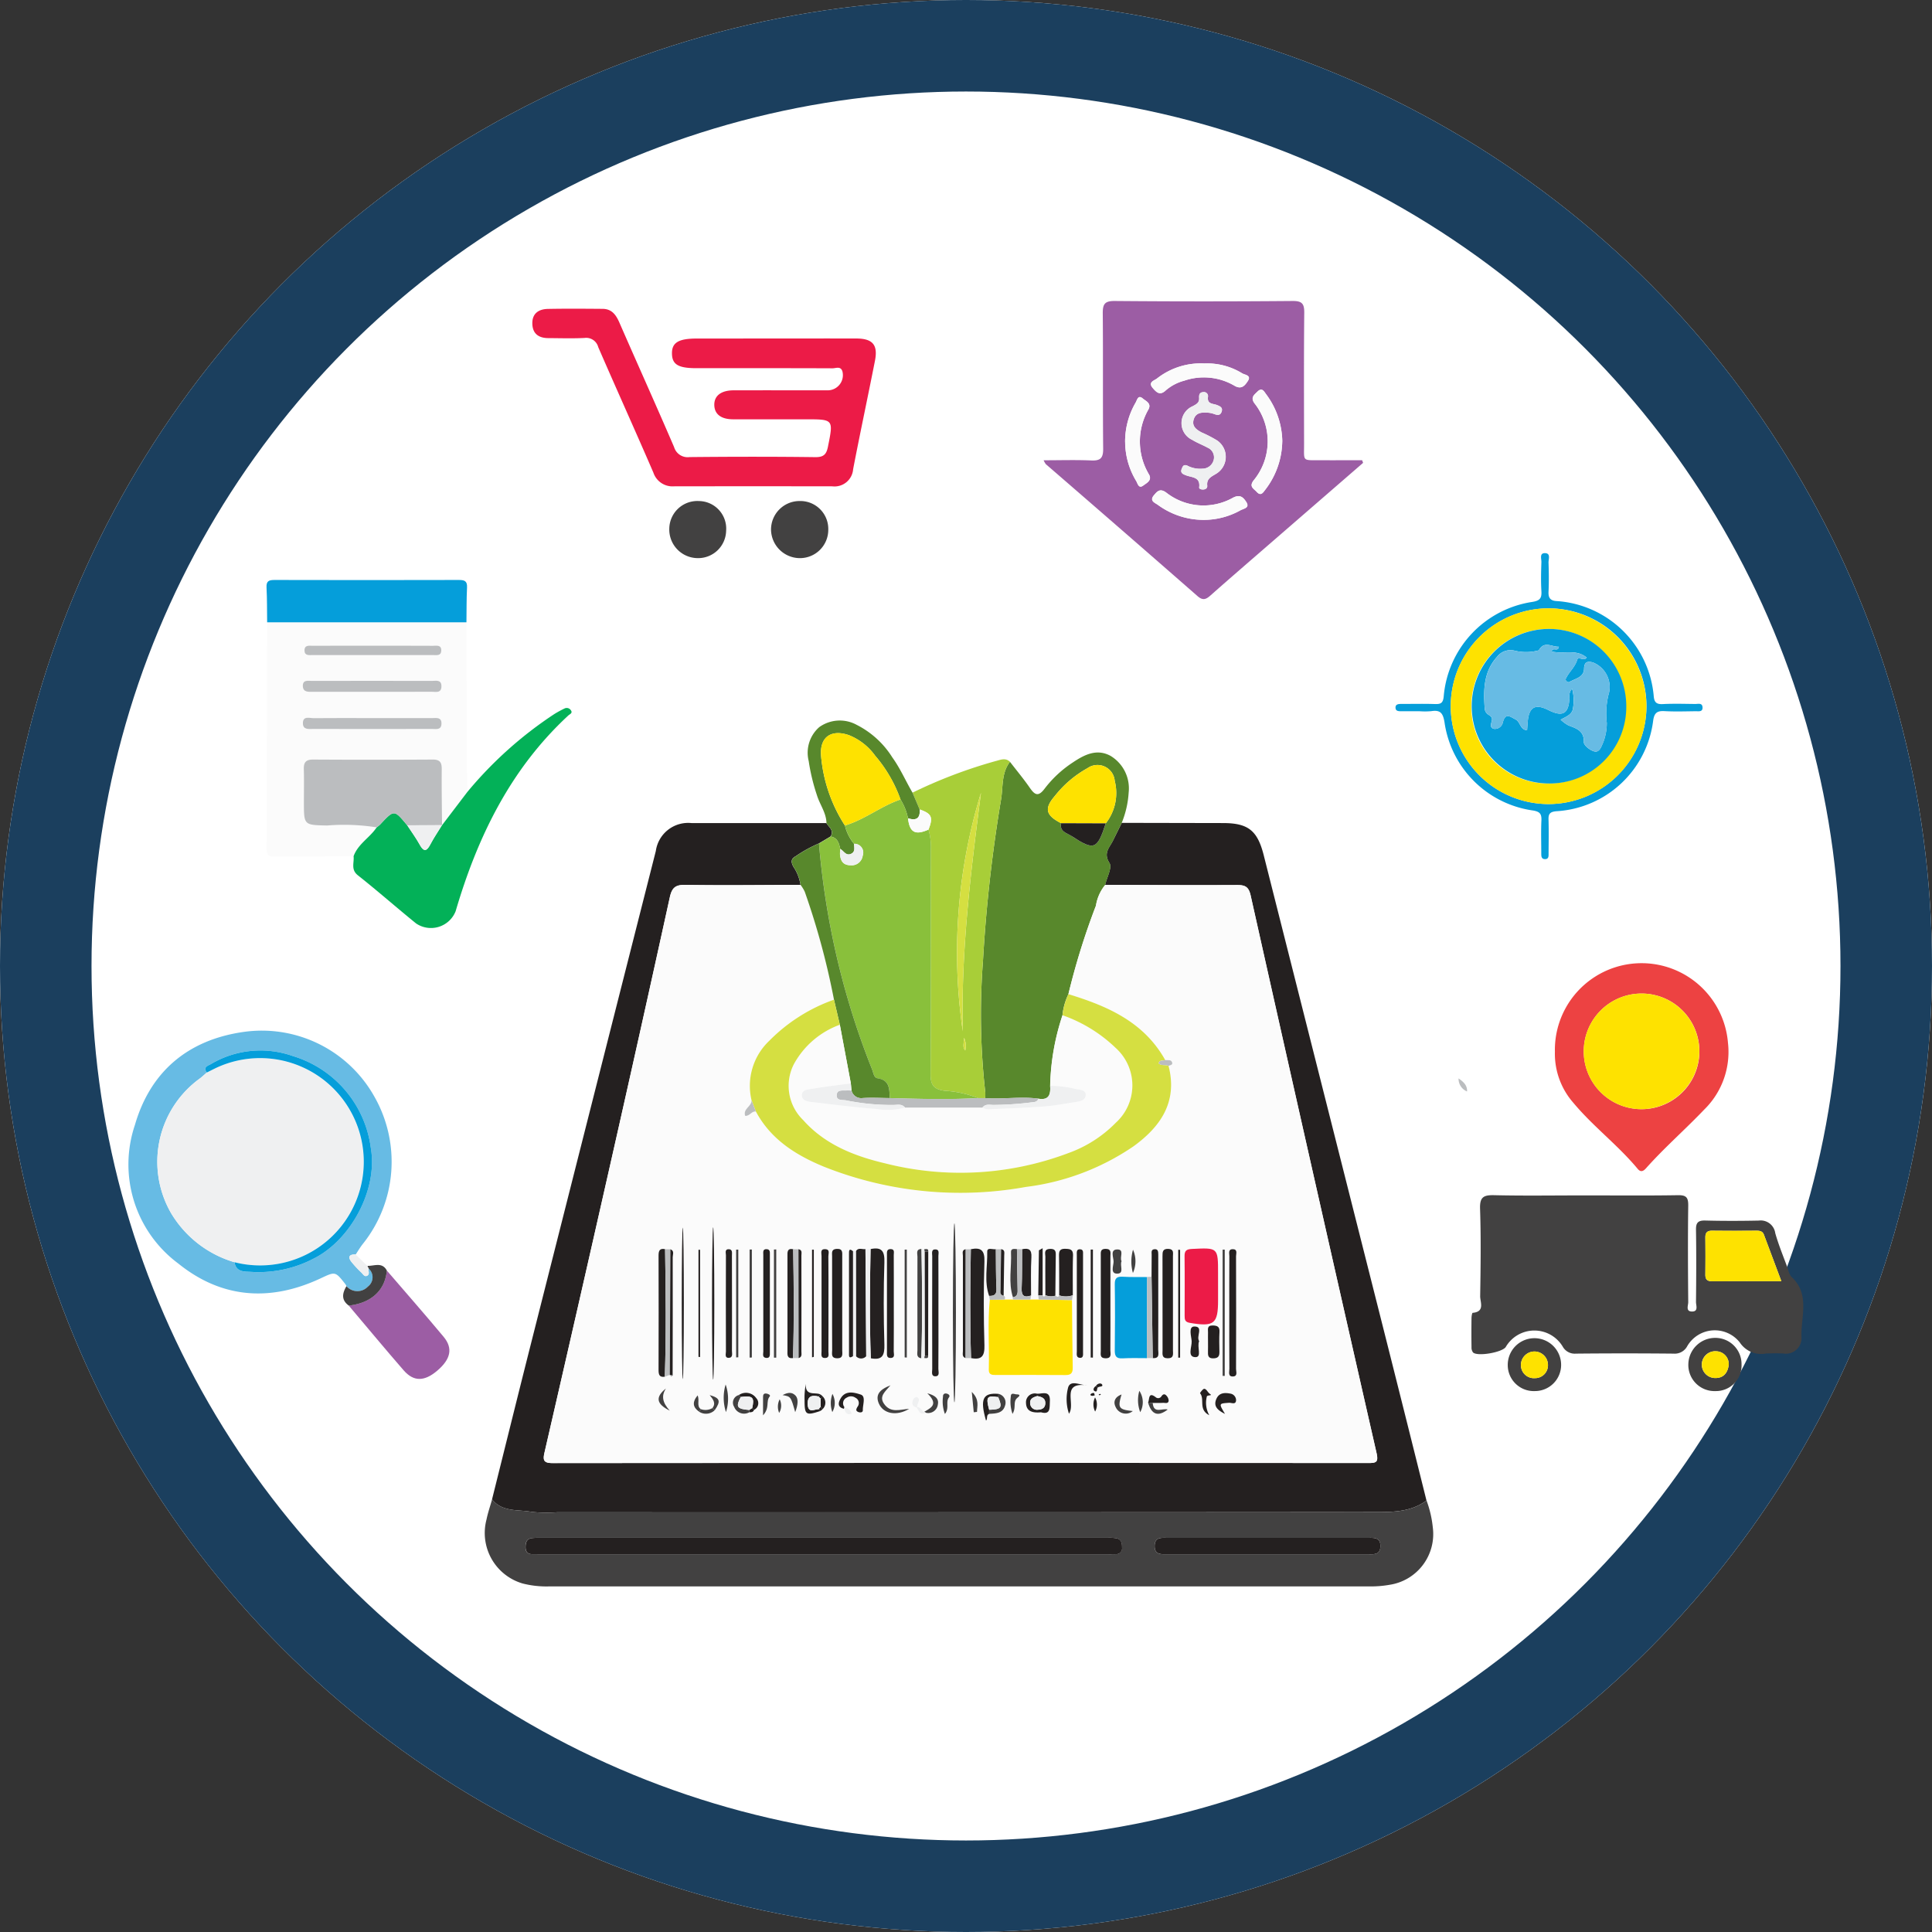 <svg xmlns="http://www.w3.org/2000/svg" width="190" height="190" viewBox="0 0 190 190">
  <rect x="0" y="0" width="190" height="190" fill="#333333" stroke="none"/>
  <g id="Grupo_145103" data-name="Grupo 145103" transform="translate(-23218 7247)">
    <g id="Elipse_5587" data-name="Elipse 5587" transform="translate(23218 -7247)" fill="#fff" stroke="#1b3f5e" stroke-width="9">
      <circle cx="95" cy="95" r="95" stroke="none"/>
      <circle cx="95" cy="95" r="90.5" fill="none"/>
    </g>
    <g id="Grupo_144905" data-name="Grupo 144905" transform="translate(22935.197 -7410.844)">
      <path id="Trazado_217808" data-name="Trazado 217808" d="M483.088,374.006q4.979.01,9.958.02c2.476,0,3.392.732,4.006,3.161q5.85,23.146,11.7,46.29,2.168,8.581,4.306,17.17c-1.466,1.1-3.205,1.137-4.905,1.139q-40.292.033-80.584.019a13.917,13.917,0,0,1-2.513-.039c-1.338-.249-2.876.049-3.894-1.23,1.282-5.132,2.551-10.267,3.849-15.395q6.12-24.185,12.258-48.367a3.21,3.21,0,0,1,3.5-2.748q6.636,0,13.272,0c.248.406.783.724.405,1.322l-1.141.68a13.2,13.2,0,0,0-2.282,1.259c-.5.262-.458.593-.226,1.033a4.31,4.31,0,0,1,.7,1.785c-3.779.009-7.559.061-11.337,0-1.007-.016-1.32.308-1.528,1.257q-2.932,13.391-5.966,26.76-3.146,13.922-6.354,27.831c-.182.79-.031,1.017.827,1.016q40.086-.034,80.172-.006c.771,0,1.041-.055.831-.978q-6.242-27.408-12.382-54.838c-.2-.9-.581-1.031-1.367-1.027-4.314.021-8.627,0-12.941-.013.167-.733.709-1.7.426-2.151-.634-1,.019-1.526.352-2.217C482.519,375.16,482.805,374.584,483.088,374.006Z" transform="translate(-89.97 -129.239)" fill="#242020"/>
      <path id="Trazado_217809" data-name="Trazado 217809" d="M419.461,608.071c1.018,1.279,2.556.981,3.894,1.23a13.914,13.914,0,0,0,2.513.039q40.292,0,80.584-.019c1.7,0,3.439-.038,4.905-1.139a10.638,10.638,0,0,1,.619,2.666,5.045,5.045,0,0,1-4.235,5.622,10.644,10.644,0,0,1-2.049.161q-40.3,0-80.6,0a9.462,9.462,0,0,1-2.608-.282,5.173,5.173,0,0,1-3.57-6.305C419.049,609.378,419.276,608.729,419.461,608.071Zm32.576,5.393h27.7c.343,0,.687,0,1.03-.008a.569.569,0,0,0,.636-.634c.007-.4-.033-.8-.5-.912a3.863,3.863,0,0,0-.91-.055q-27.932,0-55.865,0a5.341,5.341,0,0,0-.8.035c-.476.073-.576.427-.585.843-.01.463.182.724.667.725.305,0,.611.006.916.006Zm43.693,0q4.915,0,9.83,0c.559,0,1.23.115,1.259-.755.032-.944-.671-.851-1.28-.851q-9.831,0-19.661,0c-.562,0-1.23-.107-1.26.756-.032.942.671.85,1.281.85Q490.815,613.467,495.73,613.464Z" transform="translate(-88.264 -296.774)" fill="#424141"/>
      <path id="Trazado_217810" data-name="Trazado 217810" d="M643.4,209.363q-5.224,4.53-10.447,9.059c-1.527,1.325-3.056,2.647-4.569,3.988-.424.375-.741.518-1.256.067q-7.449-6.517-14.935-12.991a2.077,2.077,0,0,1-.211-.377c1.633,0,3.169-.049,4.7.018.905.04,1.164-.254,1.155-1.158-.044-4.426,0-8.853-.039-13.278-.009-.9.153-1.255,1.165-1.247q8.757.076,17.514,0c.923-.007,1.144.276,1.135,1.159-.042,4.312-.024,8.623-.017,12.935,0,1.726-.2,1.557,1.62,1.566,1.363.007,2.727,0,4.09,0Zm-17.3.264c-.371-.13-.437.1-.528.318-.179.429.144.543.422.648.59.224,1.422.151,1.292,1.179-.02.155.181.211.345.215.273.006.476-.124.447-.391-.076-.687.408-.868.875-1.158a1.945,1.945,0,0,0,.1-3.272,12.17,12.17,0,0,0-1.515-.785c-.527-.28-1.019-.616-.779-1.326.214-.634.775-.659,1.326-.627a2.321,2.321,0,0,1,.668.134c.323.12.607.166.741-.232s-.147-.524-.451-.647c-.382-.155-.974-.07-.9-.778a.4.4,0,0,0-.469-.493c-.374.023-.409.3-.392.575.029.476-.272.611-.634.811a1.808,1.808,0,0,0-.059,3.3c.484.3,1.024.5,1.525.774a1.033,1.033,0,0,1,.594,1.232,1.14,1.14,0,0,1-1.11.835A2.7,2.7,0,0,1,626.092,209.626Zm9.357-2.369a7.943,7.943,0,0,0-1.571-4.619c-.214-.277-.406-.742-.872-.281-.319.316-.7.564-.3,1.135a6.031,6.031,0,0,1-.09,7.614c-.448.608.031.792.31,1.1.434.482.647.052.874-.235A7.984,7.984,0,0,0,635.45,207.258Zm-7.662-7.669a6.975,6.975,0,0,0-4.666,1.485c-.27.2-.9.356-.406.931.365.423.7.784,1.29.219a4.55,4.55,0,0,1,1.809-.944,5.954,5.954,0,0,1,4.957.51c.7.4,1.027-.076,1.3-.489.357-.551-.3-.588-.558-.738A6.577,6.577,0,0,0,627.787,199.588Zm-.2,15.381a7.4,7.4,0,0,0,3.739-.937c.291-.171.97-.223.576-.827-.28-.428-.593-.782-1.3-.415a5.925,5.925,0,0,1-6.572-.507c-.613-.442-.882-.12-1.208.268-.47.559.121.744.4.95A7.615,7.615,0,0,0,627.588,214.969Zm-7.593-7.64a7.491,7.491,0,0,0,1.081,3.813c.148.233.236.8.7.449.321-.241.887-.5.567-1.078a6.322,6.322,0,0,1-.059-6.408c.322-.6-.261-.819-.563-1.075-.468-.4-.551.171-.7.41A7.624,7.624,0,0,0,619.995,207.329Z" transform="translate(-226.545)" fill="#9c5da4"/>
      <path id="Trazado_217811" data-name="Trazado 217811" d="M771.151,502.829c3.051,0,6.1.031,9.154-.02.824-.014,1.008.242,1,1.026-.044,3.165-.027,6.331,0,9.5,0,.317-.263.885.33.913.708.033.429-.6.433-.948.026-2.365.037-4.73,0-7.094-.011-.7.21-.924.914-.906,1.753.046,3.509.041,5.263.005a1.442,1.442,0,0,1,1.618,1.234c.339,1.205.829,2.369,1.258,3.549a1.837,1.837,0,0,0,.312.729c1.92,1.742.909,4,1.012,6.034a1.53,1.53,0,0,1-1.779,1.528c-.57-.03-1.144-.018-1.716,0a2.519,2.519,0,0,1-2.575-1.089,3.133,3.133,0,0,0-5.157.346,1.39,1.39,0,0,1-1.35.754q-4.805-.047-9.612,0a1.348,1.348,0,0,1-1.288-.681,3.253,3.253,0,0,0-5.613.036c-.367.528-2.773.945-3.21.532a.784.784,0,0,1-.153-.514c-.014-.953-.013-1.907,0-2.861,0-.182.057-.519.111-.524,1.239-.107.732-1.056.741-1.649.046-2.86.085-5.723-.011-8.581-.039-1.16.342-1.365,1.4-1.339C765.2,502.877,768.175,502.829,771.151,502.829Zm19.311,8.438c-.6-1.6-1.155-3.087-1.713-4.574-.129-.345-.405-.395-.735-.392-1.449.01-2.9.018-4.347,0-.491-.007-.684.181-.678.666q.022,1.83,0,3.661c-.006.5.218.653.695.649C785.891,511.258,788.1,511.267,790.462,511.267Z" transform="translate(-332.475 -221.425)" fill="#424141"/>
      <path id="Trazado_217812" data-name="Trazado 217812" d="M362.785,304.621q.027,7.028.056,14.056c0,.876.022,1.752.034,2.628l-2.487,3.265c-.012-1.829-.043-3.658-.026-5.487.006-.647-.142-.973-.883-.968q-5.888.04-11.777,0c-.717,0-.926.292-.906.957.033,1.066.008,2.134.008,3.2,0,2.316,0,2.276,2.281,2.329a20.542,20.542,0,0,1,4.872.182c-.672,1.016-1.844,1.633-2.272,2.844-2.588.011-5.177.01-7.764.04-.582.007-.8-.178-.8-.783q.05-11.133.063-22.265Zm-9.184,6.831c1.907,0,3.813.01,5.719-.008.411,0,1.016.19,1.006-.558-.009-.666-.558-.506-.94-.507q-5.891-.016-11.782,0c-.386,0-.943-.146-.907.529.032.6.543.539.955.541C349.635,311.455,351.618,311.452,353.6,311.452Zm-.13,2.586c-1.906,0-3.813-.014-5.719.011-.4.005-1.045-.248-1.05.492,0,.68.594.571,1.032.571q5.834.011,11.668,0c.391,0,.92.13.929-.528s-.517-.539-.911-.541C357.437,314.034,355.454,314.039,353.471,314.039Zm.176-7.12c-1.983,0-3.967-.007-5.949.007-.348,0-.852-.126-.838.479.011.507.447.436.773.437q5.949.009,11.9,0c.322,0,.758.087.776-.429.022-.615-.478-.484-.826-.486C357.538,306.912,355.592,306.919,353.647,306.919Z" transform="translate(-34.11 -79.576)" fill="#fbfbfb"/>
      <path id="Trazado_217813" data-name="Trazado 217813" d="M604.169,356.59c-.283.578-.569,1.154-.848,1.733-.333.691-.985,1.216-.352,2.217.284.448-.258,1.418-.425,2.151a4.254,4.254,0,0,0-.913,2.048,69.561,69.561,0,0,0-2.707,8.7,6.182,6.182,0,0,0-.585,2.073,23.558,23.558,0,0,0-1.213,6.943c.065.829-.108,1.441-1.149,1.263-1.745-.24-3.5.08-5.243-.057a3.325,3.325,0,0,0,.017-.557,68.5,68.5,0,0,1-.232-12.883,147.064,147.064,0,0,1,1.786-15.957c.2-1.235.027-2.587.87-3.68.651.845,1.336,1.666,1.943,2.543.493.712.838.942,1.475.089a11.188,11.188,0,0,1,2.754-2.558c1.138-.765,2.362-1.4,3.725-.654a3.729,3.729,0,0,1,1.78,3.595A9.4,9.4,0,0,1,604.169,356.59Zm-1.572.05a4.827,4.827,0,0,0,.881-4.188,1.7,1.7,0,0,0-2.677-1.24,10.609,10.609,0,0,0-3.192,2.711c-1.082,1.25-.935,1.915.594,2.7-.167.835.581.964,1.034,1.262C601.458,359.346,601.751,359.226,602.6,356.64Z" transform="translate(-211.051 -111.823)" fill="#58882c"/>
      <path id="Trazado_217814" data-name="Trazado 217814" d="M458.821,199.056c2.709,0,5.419-.007,8.128,0,1.622.005,2.151.627,1.836,2.21-.7,3.55-1.459,7.091-2.143,10.645a1.834,1.834,0,0,1-2.052,1.683q-7.784-.012-15.569,0a1.977,1.977,0,0,1-2.02-1.341c-1.781-4.128-3.637-8.224-5.426-12.349a1.223,1.223,0,0,0-1.354-.9c-1.18.059-2.365.02-3.548.014-.939,0-1.554-.419-1.579-1.412-.026-1.014.624-1.441,1.535-1.459,1.793-.034,3.587-.02,5.38-.006.9.007,1.314.589,1.646,1.349,1.784,4.086,3.619,8.149,5.38,12.245a1.389,1.389,0,0,0,1.525.983c4.121-.04,8.242-.048,12.363.006.847.011,1.1-.3,1.246-1.045.538-2.681.561-2.676-2.221-2.676-2.366,0-4.732.005-7.1,0-1.189,0-1.833-.5-1.859-1.389-.026-.918.661-1.458,1.9-1.461,3.091-.007,6.182,0,9.272,0a1.493,1.493,0,0,0,1.426-1.866c-.168-.539-.64-.3-.967-.3-4.465-.018-8.929-.012-13.394-.012-1.771,0-2.378-.358-2.4-1.415-.027-1.091.633-1.5,2.436-1.5Z" transform="translate(-99.939 -1.923)" fill="#ec1b47"/>
      <path id="Trazado_217815" data-name="Trazado 217815" d="M316.874,471.03a1.289,1.289,0,0,0-.107-.2c-1.014-1.291-.99-1.239-2.475-.549-4.935,2.3-9.7,1.957-13.952-1.475a12.133,12.133,0,0,1-4.267-13.635c1.514-5.228,5.191-8.34,10.616-9.133a12.686,12.686,0,0,1,12.933,6.354,12.944,12.944,0,0,1-1.138,14.485c-.258.326-.47.688-.7,1.034-.577-.024-.816.195-.431.711a10.2,10.2,0,0,0,1.007,1.083c.149.149.289.429.542.305.307-.151.1-.478.146-.723a1.145,1.145,0,0,1-.061,1.779A1.418,1.418,0,0,1,316.874,471.03Zm-11.01-2.354c.16,1.017,1,.91,1.68.953a11.637,11.637,0,0,0,6.146-1.332c3.626-1.839,6.274-6.778,5.584-10.814A10.91,10.91,0,0,0,311.6,448.4a9.543,9.543,0,0,0-8.056.789c-.29.167-.81.294-.4.829-.228.2-.444.409-.685.588a10.107,10.107,0,0,0-2.83,13.241A10.8,10.8,0,0,0,305.864,468.676Z" transform="translate(0 -180.7)" fill="#67bbe4"/>
      <path id="Trazado_217816" data-name="Trazado 217816" d="M576.221,352.263c-.843,1.093-.667,2.445-.87,3.68a147.066,147.066,0,0,0-1.786,15.957,68.5,68.5,0,0,0,.232,12.883,3.517,3.517,0,0,1-.015.557h-.68a10.541,10.541,0,0,0-3.3-.724c-1.022-.14-1.393-.517-1.386-1.6.047-7.391.021-14.783.031-22.175a6.289,6.289,0,0,0-.239-1.914c.478-1.211.324-1.562-.867-1.98l-.7-1.651a47.654,47.654,0,0,1,8.189-3.11C575.293,352.071,575.78,351.835,576.221,352.263Zm-4.64,26.5c-.18-7.888.786-15.666,1.79-23.442A53.5,53.5,0,0,0,571.581,378.759Zm.124.64c-.011.582-.17.912.12,1.241A1.876,1.876,0,0,0,571.705,379.4Z" transform="translate(-194.096 -113.5)" fill="#a8ce38"/>
      <path id="Trazado_217817" data-name="Trazado 217817" d="M788.88,431.256a8.525,8.525,0,0,1,17.02-.87,7.925,7.925,0,0,1-2.331,6.559c-1.867,1.959-3.916,3.742-5.719,5.766-.276.31-.528.432-.836.062-1.929-2.324-4.369-4.153-6.3-6.467A7.318,7.318,0,0,1,788.88,431.256Zm8.493,5.655a5.686,5.686,0,0,0,.062-11.372,5.686,5.686,0,1,0-.062,11.372Z" transform="translate(-353.162 -163.986)" fill="#ed4242"/>
      <path id="Trazado_217818" data-name="Trazado 217818" d="M381.872,345.776l2.486-3.265a38.783,38.783,0,0,1,8.56-7.667,10.817,10.817,0,0,1,1-.545.482.482,0,0,1,.611.164c.226.294-.1.393-.239.523-5.691,5.267-8.936,11.941-11.082,19.247a2.608,2.608,0,0,1-3.888,1.211c-1.924-1.559-3.783-3.2-5.725-4.735-.721-.57-.35-1.238-.426-1.874.428-1.211,1.6-1.828,2.272-2.844a3.187,3.187,0,0,0,.341-.279c1.377-1.479,1.376-1.481,2.665.077.411.632.86,1.244,1.224,1.9.467.846.742.557,1.085-.087.334-.629.738-1.222,1.111-1.831Z" transform="translate(-55.594 -100.782)" fill="#03b158"/>
      <path id="Trazado_217819" data-name="Trazado 217819" d="M362.783,294.134h-19.6c-.016-1.143,0-2.288-.061-3.429-.035-.651.257-.737.808-.736q9.043.023,18.086,0c.539,0,.859.072.825.733C362.784,291.846,362.8,292.991,362.783,294.134Z" transform="translate(-34.108 -69.089)" fill="#059eda"/>
      <path id="Trazado_217820" data-name="Trazado 217820" d="M736.108,296.227h-1.832c-.235,0-.5-.013-.53-.3-.041-.369.24-.418.527-.418,1.107,0,2.214-.026,3.32.009.578.018.826-.059.89-.764a10.282,10.282,0,0,1,8.7-9.277c.741-.118.949-.346.906-1.053-.057-.95-.033-1.908,0-2.861.01-.329-.218-.912.376-.883.562.027.313.6.325.931.032.953.045,1.909,0,2.861-.03.632.194.894.827.922a10.259,10.259,0,0,1,9.517,9.321c.047.62.253.841.893.808,1.066-.055,2.136-.022,3.2-.01.276,0,.687-.134.709.334s-.388.376-.67.379c-1.03.011-2.063.048-3.09-.011-.711-.04-.985.185-1.092.911a10.191,10.191,0,0,1-9.519,8.934c-.59.055-.794.221-.776.807.034,1.106.012,2.213.006,3.32,0,.26.036.591-.357.584-.371-.007-.362-.317-.362-.59,0-1.069-.036-2.139.013-3.205.03-.655-.146-.878-.847-.991a10.222,10.222,0,0,1-8.68-8.659c-.149-.924-.414-1.249-1.311-1.106A7.235,7.235,0,0,1,736.108,296.227Zm22.315-.427a9.624,9.624,0,1,0-9.686,9.556A9.658,9.658,0,0,0,758.423,295.8Z" transform="translate(-313.699 -62.437)" fill="#059eda"/>
      <path id="Trazado_217821" data-name="Trazado 217821" d="M375.327,528.9c1.864,2.168,3.751,4.316,5.581,6.512.949,1.138.7,2.212-.631,3.344-1.256,1.063-2.308,1.09-3.295-.042-1.828-2.1-3.6-4.242-5.4-6.368C373.8,532.1,375.154,530.852,375.327,528.9Z" transform="translate(-54.482 -240.107)" fill="#9c5da4"/>
      <path id="Trazado_217822" data-name="Trazado 217822" d="M540.787,345.7l.7,1.651c.066.885-.353,1.124-1.149.862a5.445,5.445,0,0,0-.735-1.844,13.578,13.578,0,0,0-2.5-4.316,5.836,5.836,0,0,0-2.578-2.014c-1.72-.593-2.854.167-2.741,1.966a14.918,14.918,0,0,0,2.352,6.922,4.4,4.4,0,0,0,.9,1.8c0,.364.149.79-.308.988-.5.218-.705-.3-1.046-.479-.135-.551-.256-1.113-.956-1.223.378-.6-.157-.916-.405-1.322-.017-1.026-.669-1.837-.948-2.778a19.509,19.509,0,0,1-.8-3.328,3.351,3.351,0,0,1,1.034-3.332,3.46,3.46,0,0,1,3.692-.224,8.845,8.845,0,0,1,3.5,3.2C539.584,343.315,540.109,344.548,540.787,345.7Z" transform="translate(-168.24 -103.897)" fill="#58882c"/>
      <path id="Trazado_217823" data-name="Trazado 217823" d="M520.5,262.656a2.747,2.747,0,0,1,2.812,2.815,2.785,2.785,0,0,1-2.848,2.8,2.846,2.846,0,0,1-2.782-2.775A2.806,2.806,0,0,1,520.5,262.656Z" transform="translate(-159.053 -49.539)" fill="#424141"/>
      <path id="Trazado_217824" data-name="Trazado 217824" d="M485.388,262.657a2.712,2.712,0,0,1,2.674,2.93,2.749,2.749,0,0,1-2.834,2.682,2.809,2.809,0,0,1-2.755-2.9A2.756,2.756,0,0,1,485.388,262.657Z" transform="translate(-133.849 -49.538)" fill="#424141"/>
      <path id="Trazado_217825" data-name="Trazado 217825" d="M775.235,557.43a2.557,2.557,0,0,1-2.659-2.538,2.624,2.624,0,1,1,5.248-.075A2.573,2.573,0,0,1,775.235,557.43Zm.014-1.272a1.268,1.268,0,0,0,1.282-1.3,1.33,1.33,0,1,0-2.659.062A1.276,1.276,0,0,0,775.249,556.158Z" transform="translate(-341.495 -256.783)" fill="#424141"/>
      <path id="Trazado_217826" data-name="Trazado 217826" d="M840.3,554.821a2.514,2.514,0,0,1-2.565,2.61,2.568,2.568,0,0,1-2.666-2.648,2.642,2.642,0,0,1,2.65-2.583A2.574,2.574,0,0,1,840.3,554.821Zm-1.259.007a1.265,1.265,0,0,0-1.23-1.311,1.317,1.317,0,1,0-.114,2.63C838.5,556.163,838.939,555.675,839.046,554.828Z" transform="translate(-386.228 -256.784)" fill="#424141"/>
      <path id="Trazado_217827" data-name="Trazado 217827" d="M373.926,527.523c-.173,1.951-1.529,3.2-3.741,3.447-.764-.554-.641-1.215-.23-1.911a1.418,1.418,0,0,0,2.11.037,1.144,1.144,0,0,0,.063-1.777l-.122-.257C372.675,527.091,373.459,526.649,373.926,527.523Z" transform="translate(-53.08 -238.729)" fill="#424141"/>
      <path id="Trazado_217828" data-name="Trazado 217828" d="M373.553,524.449l.122.257c-.047.243.159.57-.148.721-.253.124-.393-.156-.542-.3a10.191,10.191,0,0,1-1.007-1.083c-.385-.516-.146-.736.431-.711Z" transform="translate(-54.628 -236.117)" fill="#eff0f1"/>
      <path id="Trazado_217829" data-name="Trazado 217829" d="M756.4,463.71a1.35,1.35,0,0,1-.838-1.285C756.107,462.8,756.424,463.137,756.4,463.71Z" transform="translate(-329.32 -192.526)" fill="#bbbdbf"/>
      <path id="Trazado_217830" data-name="Trazado 217830" d="M490.654,406.217a69.635,69.635,0,0,1,2.707-8.7,4.253,4.253,0,0,1,.913-2.048c4.313.009,8.627.034,12.94.013.786,0,1.165.125,1.367,1.027q6.136,27.431,12.382,54.838c.21.923-.06.979-.831.978q-40.086-.023-80.172.006c-.858,0-1.009-.225-.827-1.016q3.2-13.91,6.354-27.831,3.022-13.371,5.966-26.76c.207-.948.52-1.273,1.527-1.257,3.778.061,7.558.01,11.337,0a3.777,3.777,0,0,1,.408.666A73.672,73.672,0,0,1,467.6,406.76a16.8,16.8,0,0,0-6.368,4.045,6.106,6.106,0,0,0-1.746,5.825c.071.61-.876.846-.616,1.558.457.024.631-.495,1.049-.43,1.466,2.754,3.948,4.3,6.7,5.433a36.263,36.263,0,0,0,19.858,1.985,23.969,23.969,0,0,0,10.588-4c2.675-1.944,4.346-4.382,3.436-7.91.164-.068.44-.082.357-.335-.107-.324-.445-.191-.689-.243C498.074,408.945,494.494,407.39,490.654,406.217Zm2.877,38.692c.128-.153.56-.044.449-.288-.09-.2-.455-.152-.623.129-.209.128-.325.387-.134.5C493.534,445.426,493.426,445.03,493.531,444.909Zm-27.049,2.114a.865.865,0,0,0,0-1.259l-.2-.176c-.505-.275-1.533.219-1.45-1.048a7.081,7.081,0,0,0-.127,1.593c0,1.471.121,1.553,1.578,1.067Zm9.253-.139c.219.3.334.785.882.488a.95.95,0,0,0,1.2-.774c.115-.541-.152-.9-1.032-1.129,1.177,1.14.287,1.44-.329,1.843-.22-.165-.338-.466-.659-.5-.07-.335.42-.694-.034-1-.051-.034-.287.1-.342.2C475.213,446.4,475.234,446.741,475.735,446.883Zm-21.4.391a1.239,1.239,0,0,0,1.539-.147c.613-.893.527-1.194-.5-1.484.334.417.648.8.262,1.286a1.355,1.355,0,0,1-1.128.1c-.453-.312-.092-.873-.322-1.354C453.626,446.362,453.732,446.852,454.335,447.275Zm5.406-.177a.725.725,0,0,0,.213-1.157,1.232,1.232,0,0,0-1.708-.3.771.771,0,0,0-.46,1.168,1.041,1.041,0,0,0,1.486.526C459.472,447.343,459.658,447.323,459.741,447.1Zm24.028-1.575c-1.535-.132-1.836.513-1.221,2.631.2-.18-.01-.543.3-.662.646-.045,1.352-.032,1.573-.823A.876.876,0,0,0,483.769,445.523Zm15.177.9c.339,0,.68.007,1.018-.013.2-.012.5.115.551-.2a.738.738,0,0,0-.2-.488c-.181-.219-.361-.194-.525.067a.371.371,0,0,1-.506.1c-.789-.634-.637.167-.792.5.343,1.186.976,1.412,1.929.681C499.906,446.9,499.037,447.537,498.946,446.419ZM488.119,435.84V431.2c-.259.154-.366.186-.366.221-.027,1.47-.045,2.94-.064,4.41l.048.414h-.814q.029-.2.059-.393c0-1.253-.041-2.51.032-3.759.045-.768-.258-.93-.911-.794l-.507-.013c-.26-.018-.607-.084-.587.3.075,1.48-.284,2.98.192,4.442a.2.2,0,0,0,.018.215H484.4c.029-.148.071-.3-.117-.382.02-1.319.045-2.637.054-3.956,0-.24.089-.558-.306-.615l-.514,0c-.3.052-.857-.216-.847.238.03,1.451-.315,2.925.184,4.355l.072.382c-.236,2.282-.038,4.571-.1,6.856-.014.5.277.542.661.541,2.291-.006,4.582-.015,6.872.006.55.005.732-.193.722-.733-.04-2.212-.05-4.425-.069-6.636l.078-.478c0-1.3-.024-2.6.02-3.892.02-.609-.265-.661-.757-.675-.541-.016-.628.226-.62.686.024,1.3.014,2.6.018,3.893-.105.256-.245.09-.376.031.013-1.288.024-2.575.041-3.863.005-.394.041-.758-.555-.741-.647.018-.464.471-.468.8-.014,1.251,0,2.5,0,3.752C488.309,435.957,488.223,436.009,488.119,435.84ZM468.627,447c.079.385.254.626.718.474a.8.8,0,0,0-.7-.621.609.609,0,0,1,.211-.962.762.762,0,0,1,.857.015.577.577,0,0,1,.207.874c-.136.229-.226.414.078.53.173.066.446.061.438-.186-.018-.536.325-1.361-.212-1.534-.561-.18-1.446-.455-1.938.33C468.023,446.344,467.871,446.843,468.627,447Zm7.859-15.709-.279-.013c-.574.013-.395.457-.4.75q-.017,4.6,0,9.2c0,.309-.145.723.378.8l.319-.017c.14-.031.365.08.354-.209q.005-5.147.012-10.294C476.885,431.186,476.645,431.31,476.485,431.291Zm-25.027,12.385.159.184.117-.14c.005-3.88.015-7.759.007-11.639,0-.261.192-.624-.228-.78l-.524-.007c-.509-.1-.645.122-.643.612q.023,5.631,0,11.262c0,.453.076.752.616.667l.491-.179ZM469.471,431.5c-.4-.357-.395-.008-.4.246q-.008,4.882,0,9.764c0,.231-.06.618.393.311l.294,0a.674.674,0,0,0,1.007.005l.452.2c1.129.215,1.366-.293,1.333-1.359-.081-2.689-.087-5.385,0-8.073.036-1.106-.26-1.538-1.358-1.309h-.5c-.317.057-.7-.191-.941.217Zm11.05,10.5.559,0c1.041.2,1.345-.2,1.314-1.262-.08-2.741-.087-5.488,0-8.228.036-1.109-.337-1.419-1.337-1.22l-.521,0c-.394.093-.256.419-.257.651q-.015,4.684,0,9.368C480.28,441.562,480.175,441.868,480.521,442Zm-16.4,0c.362-.1.272-.412.273-.656q.01-4.711,0-9.422c0-.235.11-.559-.288-.627h-.52c-.62-.115-.564.31-.564.7q0,4.631,0,9.262c0,.374-.081.821.543.747Zm34.825,0c.726.061.534-.486.537-.856.014-1.819.007-3.639.007-5.458,0-1.289,0-2.578,0-3.866,0-.264.005-.576-.4-.523-.325.043-.246.332-.249.539-.013.72-.009,1.44-.011,2.16l-.438.033c-.8-.007-1.595.012-2.39-.032-.568-.031-.8.117-.793.745.036,2.163.029,4.327,0,6.49-.007.576.146.829.763.792.794-.047,1.593-.016,2.391-.02Zm6.424-7.063v-1.26c0-2.562,0-2.542-2.583-2.412-.549.028-.719.188-.712.728.025,1.946.013,3.894.008,5.841,0,.367.018.619.508.7,2.386.4,2.779.108,2.779-2.225Zm-4.438,1.726c0-1.559,0-3.118,0-4.677,0-.316.118-.7-.448-.725-.584-.026-.58.318-.579.726,0,3.08,0,6.16.006,9.241,0,.36-.1.791.516.791s.5-.434.507-.792C500.94,439.71,500.936,438.188,500.936,436.667Zm-33.519-.126c0,1.558-.007,3.116.006,4.673,0,.342-.153.8.483.808s.506-.427.507-.782q.008-4.616,0-9.232c0-.377.077-.771-.541-.743-.557.025-.453.4-.455.717C467.412,433.5,467.416,435.021,467.416,436.541Zm27.369.232c0-1.6,0-3.2,0-4.8,0-.314.123-.7-.452-.709-.555-.013-.495.33-.495.672q0,4.687,0,9.373c0,.316-.111.7.455.715.663.013.482-.458.486-.793C494.794,439.745,494.785,438.259,494.785,436.773Zm11.691.688c0,1.866-.008,3.731.008,5.6,0,.3-.174.8.389.75.444-.036.265-.477.267-.738q.019-5.539,0-11.078c0-.253.188-.688-.311-.7s-.345.416-.347.685C506.47,433.806,506.476,435.633,506.476,437.461Zm-48.907-.864c0-1.559,0-3.118,0-4.677,0-.247.08-.607-.3-.622-.43-.017-.29.369-.291.595q-.015,4.734,0,9.469c0,.227-.143.624.262.62.462,0,.327-.436.33-.707C457.576,439.716,457.569,438.156,457.569,436.6Zm3.08.06c0,1.565-.005,3.13.006,4.7,0,.237-.121.593.277.634s.368-.3.369-.555q.006-4.81,0-9.619c0-.22.03-.49-.292-.517-.435-.036-.354.307-.355.552C460.646,433.451,460.649,435.054,460.649,436.657Zm6.41-.089c0-1.526.009-3.052-.009-4.578,0-.257.18-.681-.317-.7s-.354.409-.354.672q-.016,4.693,0,9.386c0,.274-.115.683.386.647.408-.028.289-.385.29-.62C467.064,439.773,467.058,438.171,467.058,436.568Zm6.425-.012c0-1.562.005-3.125-.006-4.687,0-.231.12-.587-.317-.584-.4,0-.352.324-.352.582q0,4.744,0,9.488c0,.29-.068.682.408.637.4-.038.257-.406.259-.635C473.49,439.757,473.483,438.156,473.483,436.556Zm6.066-5.23-.212,0v12.453l.212,0Zm-1.676,6.361c0-1.908,0-3.816-.006-5.724,0-.238.125-.619-.247-.651-.491-.043-.358.4-.358.663q-.014,5.552,0,11.1c0,.271-.129.721.316.713s.285-.461.287-.725C477.881,441.274,477.874,439.481,477.874,437.687Zm27.947,6.066h.209V431.339h-.209Zm-14.34-7.215c0,1.6,0,3.192,0,4.788,0,.245-.09.6.266.651.405.053.345-.32.345-.564q.01-4.788,0-9.577c0-.214.047-.506-.263-.532-.417-.036-.348.315-.349.56C491.478,433.422,491.482,434.98,491.481,436.538Zm1.365,5.41.219.009V431.328h-.219Zm-34.87-.009.211-.012V431.341h-.211Zm1.327.02.221-.015V431.328H459.3Zm2.621-10.639-.227.007v10.641l.227,0Zm12.623,10.616.212.014V431.339h-.212Zm29.838-1.534c0,.3.007.608,0,.912-.011.4-.021.747.571.715.478-.025.561-.26.553-.654-.012-.646-.03-1.293.005-1.937.028-.515-.2-.635-.669-.642-.583-.008-.444.379-.457.694S504.385,440.1,504.385,440.4Zm-29.39,6.592c-.872.05-1.819.462-2.479-.5-.507-.743.14-1.2.639-1.805-1.153.434-1.473.989-1.154,1.763C472.425,447.475,473.737,447.753,474.995,446.995Zm12.967.34c.942.262.837-.412.871-1.093.057-1.156-.833-.671-1.3-.743a.866.866,0,0,0-1.048.917C486.511,447.281,487.156,447.4,487.962,447.335Zm-22.52-5.406.174-.045V431.341h-.174Zm36.2-10.573-.184,0v10.611h.184Zm-46,10.575h.16V431.338h-.16Zm-1.364-.05.158.022v-10.55h-.158Zm-1.47-10.534h-.146V441.9h.146Zm43.079,1.126c-.224-.38.328-1.18-.445-1.157-.711.021-.338.79-.342,1.2s-.353,1.2.378,1.178C496.174,433.679,495.686,432.893,495.883,432.473Zm7.632,7.864c-.324-.455.456-1.437-.467-1.439-.622,0-.3.954-.272,1.441.035.549-.462,1.563.37,1.573C503.812,441.919,503.269,440.887,503.515,440.337Zm2.537,7.155c-.616-1.033-.615-1.017.4-1.091.243-.018.69.235.692-.285a.666.666,0,0,0-.583-.621c-.55-.106-1.091-.083-1.356.528C504.918,446.683,505.234,447.091,506.053,447.492Zm-1.546.13a2.509,2.509,0,0,1-.235-1.846c.044-.152.6-.056.324-.232-.25-.161-.338-.494-.578-.518-.129-.013-.435.414-.417.436C504.1,446.048,503.4,447.05,504.507,447.621Zm-40.72-.3c.293-.745.32-1.336.029-1.634-.362-.371-.759-.312-1.273-.045C463.356,445.787,463.356,445.787,463.786,447.323Zm33.2-.11c-1.381-.144-1.5-.305-1.1-1.628-.663.24-.848.725-.574,1.248A1.081,1.081,0,0,0,496.986,447.213ZM456.95,444.6a4.543,4.543,0,0,0,.033,2.712A4.259,4.259,0,0,0,456.95,444.6ZM497,431.349a4.208,4.208,0,0,0-.009,2.29A2.787,2.787,0,0,0,497,431.349Zm-45.929,13.643c-1.049.841-.974,1.513.371,2.18C450.737,446.393,450.6,445.728,451.075,444.992Zm27.436,2.508c.467-.578.046-1.172.4-1.632.143-.186-.045-.34-.248-.376-.242-.043-.355.107-.34.325A3.471,3.471,0,0,0,478.511,447.5Zm6.646-.012c.387-.6.02-1.173.458-1.558.1-.087.478-.349-.062-.358-.207,0-.565-.231-.565.234A3.621,3.621,0,0,0,485.157,447.488Zm-3.812-.159.322-.038c0-.58.27-1.19-.516-1.966C481.235,446.185,481.29,446.757,481.345,447.329Zm11.129-2.649c-.7-.024-1.583-.541-1.84.182a4.5,4.5,0,0,0,.075,2.611C491.4,446.485,489.865,444.349,492.474,444.68Zm-31.849,2.952c.69-.742.252-1.388.654-1.853.123-.142-.153-.275-.346-.294-.26-.026-.306.141-.307.344C460.624,446.327,460.625,446.826,460.625,447.632Zm6.811-.318a1.816,1.816,0,0,0,.012-1.789A2.637,2.637,0,0,0,467.435,447.314Zm30.282.01a2.025,2.025,0,0,0-.088-2.1A3.33,3.33,0,0,0,497.717,447.324Zm-35.508.072a1.4,1.4,0,0,0,.049-1.34A1.587,1.587,0,0,0,462.21,447.4Zm31.077-.134a1.438,1.438,0,0,0-.007-1.39A1.561,1.561,0,0,0,493.286,447.262Zm-.042-1.595c-.045-.127-.018-.268-.182-.228a.4.4,0,0,0-.2.086c-.134.145.059.178.107.19A.692.692,0,0,0,493.245,445.667Zm-16.637-.157c-.008-.026-.009-.058-.026-.075s-.045.009-.069.015c.008.026.009.058.026.076S476.585,445.516,476.608,445.51Zm17.24.086c-.024-.026-.053-.075-.07-.071a.71.71,0,0,0-.148.067c.024.024.054.071.073.067A.647.647,0,0,0,493.848,445.6Z" transform="translate(-102.78 -144.601)" fill="#fbfbfb"/>
      <path id="Trazado_217831" data-name="Trazado 217831" d="M537.717,370.274a4.41,4.41,0,0,1-.9-1.8c1.952-.576,3.549-1.911,5.469-2.558a5.435,5.435,0,0,1,.735,1.844c.153,1.4.707,1.7,2.016,1.117a6.292,6.292,0,0,1,.239,1.914c-.009,7.392.017,14.784-.031,22.175-.007,1.081.363,1.458,1.386,1.6a10.546,10.546,0,0,1,3.3.723c-2.9.153-5.8.077-8.705,0-.03-.877.014-1.769-1.206-1.953-.346-.052-.394-.521-.516-.84a76.544,76.544,0,0,1-3.76-12.328,77.966,77.966,0,0,1-1.474-9.922l1.141-.68c.7.109.821.671.956,1.223a3.275,3.275,0,0,0-.032.561c.067.613.3,1.028,1.032,1.039a1.094,1.094,0,0,0,1.2-.943A.867.867,0,0,0,537.717,370.274Z" transform="translate(-170.922 -123.449)" fill="#89c03b"/>
      <path id="Trazado_217832" data-name="Trazado 217832" d="M527.535,381.127a77.965,77.965,0,0,0,1.474,9.922,76.537,76.537,0,0,0,3.76,12.328c.121.319.169.788.516.841,1.22.183,1.176,1.075,1.205,1.952-.9-.006-1.8-.061-2.687,0a.977.977,0,0,1-1.066-.734q-.034-.355-.068-.71-.541-2.884-1.082-5.768l-.576-2.462a73.666,73.666,0,0,0-2.876-10.625,3.786,3.786,0,0,0-.408-.666,4.306,4.306,0,0,0-.7-1.785c-.232-.441-.27-.771.226-1.034A13.2,13.2,0,0,1,527.535,381.127Z" transform="translate(-164.191 -134.336)" fill="#58882c"/>
      <path id="Trazado_217833" data-name="Trazado 217833" d="M462.027,622.988h-27.7c-.305,0-.611-.005-.916-.006-.485,0-.676-.262-.667-.725.009-.417.109-.771.585-.843a5.349,5.349,0,0,1,.8-.035q27.932,0,55.865,0a3.857,3.857,0,0,1,.91.055c.464.114.5.509.5.912a.569.569,0,0,1-.636.634c-.344,0-.687.008-1.03.008Z" transform="translate(-98.254 -306.298)" fill="#242020"/>
      <path id="Trazado_217834" data-name="Trazado 217834" d="M661.513,622.983q-4.916,0-9.83,0c-.61,0-1.313.092-1.281-.85.029-.864.7-.756,1.26-.756q9.831-.005,19.661,0c.609,0,1.311-.093,1.28.851-.029.869-.7.754-1.259.755Q666.428,622.989,661.513,622.983Z" transform="translate(-254.046 -306.293)" fill="#242020"/>
      <path id="Trazado_217835" data-name="Trazado 217835" d="M660.175,232.2a2.7,2.7,0,0,0,1.493.307,1.14,1.14,0,0,0,1.11-.835,1.033,1.033,0,0,0-.594-1.232c-.5-.273-1.04-.477-1.525-.774a1.808,1.808,0,0,1,.059-3.3c.362-.2.664-.335.634-.811-.017-.273.018-.552.392-.575a.4.4,0,0,1,.469.493c-.07.707.522.623.9.778.3.123.586.247.451.647s-.418.352-.741.232a2.321,2.321,0,0,0-.668-.134c-.55-.032-1.111-.007-1.325.627-.24.71.252,1.046.779,1.326a12.17,12.17,0,0,1,1.515.785,1.945,1.945,0,0,1-.1,3.272c-.467.29-.951.471-.875,1.158.03.267-.174.4-.447.391-.164,0-.364-.059-.345-.215.131-1.028-.7-.955-1.292-1.179-.278-.105-.6-.219-.422-.648C659.738,232.3,659.8,232.071,660.175,232.2Z" transform="translate(-260.628 -22.575)" fill="#eff0f1"/>
      <path id="Trazado_217836" data-name="Trazado 217836" d="M686.95,229.211a7.983,7.983,0,0,1-1.652,4.716c-.227.287-.44.716-.874.235-.279-.31-.758-.494-.31-1.1a6.031,6.031,0,0,0,.09-7.614c-.4-.571-.015-.819.3-1.135.465-.461.658,0,.872.281A7.942,7.942,0,0,1,686.95,229.211Z" transform="translate(-278.045 -21.953)" fill="#fbfbfb"/>
      <path id="Trazado_217837" data-name="Trazado 217837" d="M654.361,215.033a6.577,6.577,0,0,1,3.721.975c.254.15.915.186.558.738-.268.414-.6.887-1.3.489a5.954,5.954,0,0,0-4.957-.51,4.55,4.55,0,0,0-1.809.944c-.587.565-.926.2-1.29-.219-.5-.574.136-.729.406-.931A6.975,6.975,0,0,1,654.361,215.033Z" transform="translate(-253.119 -15.445)" fill="#fbfbfb"/>
      <path id="Trazado_217838" data-name="Trazado 217838" d="M654.449,261.873a7.615,7.615,0,0,1-4.363-1.467c-.283-.206-.874-.391-.4-.95.326-.388.595-.71,1.208-.268a5.925,5.925,0,0,0,6.572.507c.71-.367,1.023-.013,1.3.415.395.6-.284.656-.576.827A7.4,7.4,0,0,1,654.449,261.873Z" transform="translate(-253.406 -46.904)" fill="#fbfbfb"/>
      <path id="Trazado_217839" data-name="Trazado 217839" d="M640.183,231.124a7.624,7.624,0,0,1,1.033-3.888c.144-.239.227-.807.7-.41.3.256.885.473.563,1.075a6.322,6.322,0,0,0,.058,6.408c.32.579-.246.837-.567,1.078-.466.349-.553-.216-.7-.449A7.491,7.491,0,0,1,640.183,231.124Z" transform="translate(-246.733 -23.795)" fill="#fbfbfb"/>
      <path id="Trazado_217840" data-name="Trazado 217840" d="M848.415,520.072c-2.364,0-4.571-.009-6.779.007-.477,0-.7-.151-.695-.649q.022-1.83,0-3.661c-.006-.485.186-.673.678-.666,1.449.021,2.9.013,4.347,0,.33,0,.606.047.735.392C847.26,516.985,847.816,518.472,848.415,520.072Z" transform="translate(-390.428 -230.23)" fill="#fee200"/>
      <path id="Trazado_217841" data-name="Trazado 217841" d="M366.2,358.562c-1.289-1.558-1.288-1.557-2.665-.077a3.191,3.191,0,0,1-.341.279,20.543,20.543,0,0,0-4.872-.182c-2.28-.054-2.281-.014-2.281-2.329,0-1.067.025-2.135-.008-3.2-.02-.665.188-.962.906-.957q5.889.035,11.777,0c.74-.005.889.321.883.968-.017,1.829.014,3.658.026,5.487h-.005Z" transform="translate(-43.352 -113.554)" fill="#bbbdbf"/>
      <path id="Trazado_217842" data-name="Trazado 217842" d="M362.593,325.914c-1.983,0-3.965,0-5.948,0-.412,0-.924.06-.955-.541-.036-.674.521-.528.907-.529q5.891-.014,11.782,0c.382,0,.931-.159.94.507.01.748-.595.554-1.006.558C366.406,325.924,364.5,325.914,362.593,325.914Z" transform="translate(-43.103 -94.037)" fill="#bbbdbf"/>
      <path id="Trazado_217843" data-name="Trazado 217843" d="M362.48,337.687c1.983,0,3.966-.005,5.948,0,.394,0,.92-.121.911.541s-.538.527-.929.528q-5.834.012-11.668,0c-.438,0-1.037.109-1.032-.571,0-.74.652-.487,1.05-.492C358.667,337.673,360.573,337.687,362.48,337.687Z" transform="translate(-43.119 -103.224)" fill="#bbbdbf"/>
      <path id="Trazado_217844" data-name="Trazado 217844" d="M363.052,312.7c1.945,0,3.89-.007,5.835.006.348,0,.848-.129.826.486-.018.516-.454.429-.776.429q-5.949.01-11.9,0c-.327,0-.762.07-.773-.437-.013-.6.49-.476.838-.479C359.085,312.689,361.069,312.7,363.052,312.7Z" transform="translate(-43.515 -85.353)" fill="#bbbdbf"/>
      <path id="Trazado_217845" data-name="Trazado 217845" d="M528.788,441.511l1.082,5.768c-1.239.167-2.483.3-3.714.518-.414.072-1.081.067-1.1.61-.022.621.626.665,1.109.721,2.069.239,4.137.511,6.213.665a6.509,6.509,0,0,0,2.819-.136h7.617a1.08,1.08,0,0,0,.765.166c1.746-.081,3.495-.133,5.237-.264,1.057-.08,2.105-.276,3.154-.438.415-.064.936-.153,1-.618.074-.581-.547-.6-.9-.651a10.6,10.6,0,0,0-2.594-.328,23.54,23.54,0,0,1,1.213-6.943,14.373,14.373,0,0,1,5.224,3.211,4.955,4.955,0,0,1,.028,7.349,12.406,12.406,0,0,1-4.691,3,30.075,30.075,0,0,1-18,1.007c-3.044-.719-5.92-1.844-8.067-4.258a4.682,4.682,0,0,1-.914-5.5A8.422,8.422,0,0,1,528.788,441.511Z" transform="translate(-163.391 -176.891)" fill="#fbfbfb"/>
      <path id="Trazado_217846" data-name="Trazado 217846" d="M519.142,436.291a8.422,8.422,0,0,0-4.521,3.876,4.682,4.682,0,0,0,.914,5.5c2.147,2.414,5.023,3.539,8.067,4.258a30.074,30.074,0,0,0,18-1.007,12.406,12.406,0,0,0,4.69-3,4.955,4.955,0,0,0-.028-7.349,14.372,14.372,0,0,0-5.225-3.211,6.171,6.171,0,0,1,.584-2.073c3.84,1.172,7.42,2.727,9.512,6.47-.211.111-.561-.042-.639.335.283.265.666.1.971.242.91,3.529-.761,5.966-3.436,7.91a23.969,23.969,0,0,1-10.588,4,36.263,36.263,0,0,1-19.858-1.985c-2.749-1.131-5.231-2.678-6.7-5.432l-.433-1.128a6.106,6.106,0,0,1,1.746-5.825,16.8,16.8,0,0,1,6.368-4.045Z" transform="translate(-153.745 -171.671)" fill="#d5df41"/>
      <path id="Trazado_217847" data-name="Trazado 217847" d="M614.765,359.786c-1.529-.786-1.677-1.451-.594-2.7a10.609,10.609,0,0,1,3.192-2.711,1.7,1.7,0,0,1,2.677,1.24,4.826,4.826,0,0,1-.881,4.188Z" transform="translate(-227.612 -114.984)" fill="#fee200"/>
      <path id="Trazado_217848" data-name="Trazado 217848" d="M554.725,468.255h-7.617c-.318-.4-.768-.259-1.164-.257a22.48,22.48,0,0,1-4.609-.448c-.374-.076-.985.064-.947-.535.036-.565.617-.411,1.008-.448a3.2,3.2,0,0,1,.453.019.978.978,0,0,0,1.066.734c.891-.06,1.79-.005,2.687,0,2.9.082,5.8.157,8.706,0h.68c1.745.138,3.5-.182,5.241.057-.105.309-.364.339-.636.359a32.031,32.031,0,0,1-3.823.257C555.412,467.984,555,467.886,554.725,468.255Z" transform="translate(-175.302 -195.488)" fill="#bbbdbf"/>
      <path id="Trazado_217849" data-name="Trazado 217849" d="M590.833,467.1c.278-.368.687-.271,1.045-.255a32.049,32.049,0,0,0,3.823-.257c.272-.02.531-.05.636-.359,1.041.178,1.215-.433,1.149-1.263a10.6,10.6,0,0,1,2.594.328c.357.054.978.07.9.651-.059.465-.581.554-1,.618-1.049.162-2.1.358-3.154.438-1.742.131-3.491.184-5.237.264A1.08,1.08,0,0,1,590.833,467.1Z" transform="translate(-211.41 -194.337)" fill="#eff0f1"/>
      <path id="Trazado_217850" data-name="Trazado 217850" d="M617.969,374.13l4.394.014c-.847,2.586-1.139,2.706-3.36,1.247C618.549,375.094,617.8,374.965,617.969,374.13Z" transform="translate(-230.816 -129.328)" fill="#242020"/>
      <path id="Trazado_217851" data-name="Trazado 217851" d="M312.939,475.527A10.8,10.8,0,0,1,306.7,470.7a10.107,10.107,0,0,1,2.83-13.241c.241-.179.457-.391.685-.588.238-.119.476-.239.714-.357a10.19,10.19,0,1,1,2.005,19.014Z" transform="translate(-7.075 -187.551)" fill="#eff0f1"/>
      <path id="Trazado_217852" data-name="Trazado 217852" d="M324.81,473.592a10.194,10.194,0,1,0-2.005-19.014c-.238.118-.476.238-.714.357-.411-.535.109-.662.4-.829a9.543,9.543,0,0,1,8.056-.789,10.91,10.91,0,0,1,7.675,9.082c.69,4.036-1.958,8.975-5.584,10.814a11.637,11.637,0,0,1-6.146,1.332C325.815,474.5,324.97,474.609,324.81,473.592Z" transform="translate(-18.945 -185.617)" fill="#059eda"/>
      <path id="Trazado_217853" data-name="Trazado 217853" d="M582.578,387.07a53.5,53.5,0,0,1,1.79-23.442C583.364,371.4,582.4,379.183,582.578,387.07Z" transform="translate(-205.093 -121.811)" fill="#d5df41"/>
      <path id="Trazado_217854" data-name="Trazado 217854" d="M567.086,371.349c-1.309.586-1.864.279-2.016-1.117.8.262,1.215.022,1.149-.863C567.41,369.787,567.564,370.138,567.086,371.349Z" transform="translate(-192.97 -125.92)" fill="#fbfbfb"/>
      <path id="Trazado_217855" data-name="Trazado 217855" d="M584.318,448.355a1.874,1.874,0,0,1,.12,1.241C584.148,449.267,584.307,448.937,584.318,448.355Z" transform="translate(-206.709 -182.455)" fill="#d5df41"/>
      <path id="Trazado_217856" data-name="Trazado 217856" d="M804.475,444.434a5.686,5.686,0,1,1,5.709-5.649A5.726,5.726,0,0,1,804.475,444.434Z" transform="translate(-360.264 -171.509)" fill="#fee200"/>
      <path id="Trazado_217857" data-name="Trazado 217857" d="M391.811,374.815l3.419-.015c-.373.609-.777,1.2-1.111,1.831-.342.645-.617.934-1.085.087C392.671,376.059,392.222,375.448,391.811,374.815Z" transform="translate(-68.958 -129.807)" fill="#eff0f1"/>
      <path id="Trazado_217858" data-name="Trazado 217858" d="M772.1,309.479a9.624,9.624,0,1,1-9.421-9.69A9.677,9.677,0,0,1,772.1,309.479Zm-9.634,7.533a7.6,7.6,0,1,0-7.589-7.634A7.544,7.544,0,0,0,762.471,317.013Z" transform="translate(-327.381 -76.117)" fill="#fee200"/>
      <path id="Trazado_217859" data-name="Trazado 217859" d="M542.769,349.477c-1.92.646-3.517,1.982-5.469,2.558a14.923,14.923,0,0,1-2.352-6.922c-.114-1.8,1.02-2.559,2.741-1.965a5.835,5.835,0,0,1,2.578,2.014A13.578,13.578,0,0,1,542.769,349.477Z" transform="translate(-171.405 -107.01)" fill="#fee200"/>
      <path id="Trazado_217860" data-name="Trazado 217860" d="M542.9,381.244a.867.867,0,0,1,.849,1.166,1.094,1.094,0,0,1-1.2.943c-.728-.012-.966-.427-1.032-1.039a3.263,3.263,0,0,1,.032-.56c.341.181.544.7,1.046.479C543.05,382.034,542.906,381.608,542.9,381.244Z" transform="translate(-176.106 -134.42)" fill="#eff0f1"/>
      <path id="Trazado_217861" data-name="Trazado 217861" d="M778.507,559.478a1.276,1.276,0,0,1-1.377-1.243,1.33,1.33,0,1,1,2.659-.062A1.268,1.268,0,0,1,778.507,559.478Z" transform="translate(-344.753 -260.102)" fill="#fee200"/>
      <path id="Trazado_217862" data-name="Trazado 217862" d="M842.356,558.138c-.107.846-.551,1.335-1.343,1.319a1.317,1.317,0,1,1,.114-2.63A1.265,1.265,0,0,1,842.356,558.138Z" transform="translate(-389.538 -260.093)" fill="#fee200"/>
      <path id="Trazado_217863" data-name="Trazado 217863" d="M594.551,538.927h3.337l3.273.058c.021,2.213.03,4.425.071,6.637.01.54-.172.738-.722.733-2.291-.021-4.582-.012-6.872-.006-.384,0-.676-.042-.661-.541.065-2.285-.132-4.573.1-6.855Z" transform="translate(-212.933 -247.283)" fill="#fee200"/>
      <path id="Trazado_217864" data-name="Trazado 217864" d="M639.752,539.035c-.8,0-1.6-.028-2.391.019-.618.036-.77-.217-.763-.792.026-2.163.033-4.327,0-6.49-.011-.628.225-.777.793-.745.795.044,1.593.024,2.39.032Q639.765,535.046,639.752,539.035Z" transform="translate(-244.164 -241.625)" fill="#059eda"/>
      <path id="Trazado_217865" data-name="Trazado 217865" d="M664.051,524.98v1.374c0,2.333-.393,2.629-2.779,2.225-.491-.083-.509-.335-.509-.7,0-1.947.017-3.894-.008-5.841-.007-.54.163-.7.712-.728,2.584-.13,2.583-.149,2.583,2.412Z" transform="translate(-261.458 -234.64)" fill="#ec1b47"/>
      <path id="Trazado_217866" data-name="Trazado 217866" d="M551.959,521.32c1.1-.229,1.394.2,1.358,1.309-.089,2.689-.083,5.384,0,8.073.032,1.066-.2,1.573-1.333,1.359C551.849,528.481,551.892,524.9,551.959,521.32Z" transform="translate(-183.54 -234.638)" fill="#242020"/>
      <path id="Trazado_217867" data-name="Trazado 217867" d="M586.662,521.371c1-.2,1.373.111,1.337,1.22-.09,2.74-.082,5.487,0,8.228.031,1.061-.273,1.466-1.314,1.262C586.562,528.511,586.6,524.941,586.662,521.371Z" transform="translate(-208.383 -234.677)" fill="#242020"/>
      <path id="Trazado_217868" data-name="Trazado 217868" d="M654.138,526.808c0,1.521,0,3.042,0,4.563,0,.358.118.792-.506.792s-.516-.43-.516-.791c-.005-3.08,0-6.161-.006-9.241,0-.408-.005-.752.579-.726.566.025.447.409.448.725C654.143,523.689,654.138,525.249,654.138,526.808Z" transform="translate(-255.983 -234.741)" fill="#242020"/>
      <path id="Trazado_217869" data-name="Trazado 217869" d="M538.786,526.68c0-1.52,0-3.039,0-4.559,0-.319-.1-.692.455-.717.618-.028.541.367.541.743q0,4.616,0,9.232c0,.355.122.792-.507.782s-.481-.466-.483-.808C538.779,529.8,538.786,528.238,538.786,526.68Z" transform="translate(-174.151 -234.74)" fill="#242020"/>
      <path id="Trazado_217870" data-name="Trazado 217870" d="M632.692,526.909c0,1.486.009,2.972-.006,4.458,0,.335.178.806-.486.793-.566-.011-.454-.4-.454-.715q-.009-4.687,0-9.373c0-.343-.061-.685.495-.673.574.013.45.4.452.709C632.7,523.709,632.692,525.309,632.692,526.909Z" transform="translate(-240.688 -234.737)" fill="#242020"/>
      <path id="Trazado_217871" data-name="Trazado 217871" d="M548.056,531.95a.674.674,0,0,1-1.007-.005l-.007-10.315c.236-.407.624-.16.941-.217Q548.02,526.681,548.056,531.95Z" transform="translate(-180.066 -234.731)" fill="#242020"/>
      <path id="Trazado_217872" data-name="Trazado 217872" d="M479.373,533.988c-.54.086-.617-.214-.616-.667q.017-5.63,0-11.262c0-.49.134-.717.643-.613C479.463,525.628,479.512,529.808,479.373,533.988Z" transform="translate(-131.189 -234.754)" fill="#242020"/>
      <path id="Trazado_217873" data-name="Trazado 217873" d="M676.188,527.677c0-1.827-.006-3.655.006-5.482,0-.269-.141-.693.347-.685s.31.444.311.7q.02,5.539,0,11.078c0,.261.177.7-.267.738-.563.046-.387-.455-.389-.75C676.18,531.407,676.188,529.542,676.188,527.677Z" transform="translate(-272.492 -234.817)" fill="#242020"/>
      <path id="Trazado_217874" data-name="Trazado 217874" d="M502.6,526.821c0,1.559.007,3.119-.006,4.678,0,.271.132.7-.33.707-.4,0-.261-.393-.261-.62q-.016-4.735,0-9.469c0-.226-.14-.612.29-.595.383.015.3.375.3.622C502.6,523.7,502.6,525.262,502.6,526.821Z" transform="translate(-147.81 -234.825)" fill="#242020"/>
      <path id="Trazado_217875" data-name="Trazado 217875" d="M649.335,524.22c0-.72,0-1.44.011-2.16,0-.207-.076-.5.249-.539.4-.053.395.259.4.523.006,1.289,0,2.578,0,3.866,0,1.819.008,3.639-.007,5.458,0,.37.189.917-.537.856Q649.393,528.222,649.335,524.22Z" transform="translate(-253.284 -234.821)" fill="#242020"/>
      <path id="Trazado_217876" data-name="Trazado 217876" d="M514.974,526.87c0-1.6,0-3.206,0-4.81,0-.246-.08-.588.355-.552.322.027.292.3.292.517q0,4.81,0,9.62c0,.258.04.6-.369.555s-.275-.4-.277-.634C514.968,530,514.974,528.436,514.974,526.87Z" transform="translate(-157.106 -234.814)" fill="#242020"/>
      <path id="Trazado_217877" data-name="Trazado 217877" d="M523.894,532.176c-.625.074-.543-.373-.543-.747q0-4.631,0-9.263c0-.389-.055-.815.564-.7C523.976,525.036,524.013,528.606,523.894,532.176Z" transform="translate(-163.107 -234.772)" fill="#242020"/>
      <path id="Trazado_217878" data-name="Trazado 217878" d="M535.783,526.773c0,1.6.005,3.2-.006,4.807,0,.235.118.591-.29.62-.5.035-.385-.374-.386-.647q-.011-4.693,0-9.386c0-.263-.154-.691.354-.672s.314.443.317.7C535.792,523.721,535.783,525.247,535.783,526.773Z" transform="translate(-171.505 -234.806)" fill="#242020"/>
      <path id="Trazado_217879" data-name="Trazado 217879" d="M558.447,526.751c0,1.6.007,3.2-.007,4.8,0,.229.145.6-.259.635-.476.045-.408-.347-.408-.637q-.006-4.744,0-9.488c0-.257-.051-.578.352-.582.437,0,.315.352.317.584C558.452,523.627,558.447,525.189,558.447,526.751Z" transform="translate(-187.744 -234.796)" fill="#242020"/>
      <path id="Trazado_217880" data-name="Trazado 217880" d="M617.333,525.963c0-1.3.006-2.6-.018-3.893-.009-.459.079-.7.62-.686.492.014.777.066.757.675-.043,1.3-.017,2.595-.02,3.892A2.1,2.1,0,0,1,617.333,525.963Z" transform="translate(-230.365 -234.727)" fill="#242020"/>
      <ellipse id="Elipse_5588" data-name="Elipse 5588" cx="0.15" cy="8.806" rx="0.15" ry="8.806" transform="translate(376.513 284.148)" fill="#424141"/>
      <path id="Trazado_217881" data-name="Trazado 217881" d="M574.019,527.943c0,1.794.008,3.587-.008,5.381,0,.264.163.717-.287.725s-.315-.442-.316-.713q-.015-5.552,0-11.1c0-.266-.132-.706.358-.663.373.032.246.413.247.651C574.023,524.126,574.019,526.035,574.019,527.943Z" transform="translate(-198.926 -234.856)" fill="#242020"/>
      <path id="Trazado_217882" data-name="Trazado 217882" d="M673.923,534.083V521.669h.209v12.414Z" transform="translate(-270.883 -234.93)" fill="#424141"/>
      <path id="Trazado_217883" data-name="Trazado 217883" d="M480.929,534.051c.139-4.18.09-8.36.025-12.541l.524.007q-.029,6.177-.058,12.354Z" transform="translate(-132.745 -234.817)" fill="#bbbdbf"/>
      <path id="Trazado_217884" data-name="Trazado 217884" d="M525.272,532.224c.119-3.569.081-7.139.019-10.709h.52l.017,10.705Z" transform="translate(-164.484 -234.82)" fill="#bbbdbf"/>
      <path id="Trazado_217885" data-name="Trazado 217885" d="M623.461,526.773c0-1.558,0-3.116,0-4.674,0-.245-.068-.6.349-.56.31.026.263.319.263.532q.006,4.788,0,9.577c0,.244.06.616-.345.564-.355-.046-.264-.405-.265-.651C623.457,529.965,623.461,528.369,623.461,526.773Z" transform="translate(-234.76 -234.835)" fill="#242020"/>
      <path id="Trazado_217886" data-name="Trazado 217886" d="M628.276,532.251V521.632h.219V532.26Z" transform="translate(-238.211 -234.903)" fill="#242020"/>
      <path id="Trazado_217887" data-name="Trazado 217887" d="M505.6,532.274v-10.6h.211v10.586Z" transform="translate(-150.402 -234.936)" fill="#424141"/>
      <path id="Trazado_217888" data-name="Trazado 217888" d="M510.267,532.26V521.63h.221v10.616Z" transform="translate(-153.744 -234.902)" fill="#424141"/>
      <path id="Trazado_217889" data-name="Trazado 217889" d="M518.915,521.6v10.644l-.227,0V521.61Z" transform="translate(-159.772 -234.883)" fill="#424141"/>
      <path id="Trazado_217890" data-name="Trazado 217890" d="M563.9,532.265v-10.6h.212V532.28Z" transform="translate(-192.13 -234.929)" fill="#424141"/>
      <path id="Trazado_217891" data-name="Trazado 217891" d="M568.655,532.2c-.523-.078-.377-.492-.378-.8q-.013-4.6,0-9.2c0-.293-.178-.736.4-.75C568.737,525.038,568.776,528.621,568.655,532.2Z" transform="translate(-195.249 -234.777)" fill="#424141"/>
      <path id="Trazado_217892" data-name="Trazado 217892" d="M585.452,521.513c-.061,3.57-.1,7.14.02,10.71l-.559,0,.018-10.7Z" transform="translate(-207.173 -234.819)" fill="#bbbdbf"/>
      <path id="Trazado_217893" data-name="Trazado 217893" d="M550.425,532.007q-.037-5.268-.074-10.536h.5c-.067,3.58-.11,7.161.023,10.741Z" transform="translate(-182.435 -234.788)" fill="#eff0f1"/>
      <path id="Trazado_217894" data-name="Trazado 217894" d="M546.318,522.227l.007,10.315-.294,0,0-10.32Z" transform="translate(-179.343 -235.328)" fill="#eff0f1"/>
      <path id="Trazado_217895" data-name="Trazado 217895" d="M571.162,522.268q-.006,5.147-.012,10.294l-.336,0q-.008-5.142-.016-10.285Z" transform="translate(-197.07 -235.359)" fill="#242020"/>
      <path id="Trazado_217896" data-name="Trazado 217896" d="M612.544,525.96c0-1.251-.013-2.5,0-3.752,0-.332-.179-.785.468-.8.6-.017.56.346.555.741-.017,1.288-.028,2.575-.041,3.863A1.491,1.491,0,0,1,612.544,525.96Z" transform="translate(-226.936 -234.741)" fill="#242020"/>
      <path id="Trazado_217897" data-name="Trazado 217897" d="M604.431,521.415c.653-.136.956.027.911.794-.073,1.249-.028,2.506-.032,3.759-.673.23-.958.036-.925-.718C604.44,523.974,604.42,522.694,604.431,521.415Z" transform="translate(-221.108 -234.718)" fill="#242020"/>
      <path id="Trazado_217898" data-name="Trazado 217898" d="M592.44,526.026c-.5-1.43-.154-2.9-.184-4.355-.009-.454.547-.186.847-.238.015,1.295,0,2.592.06,3.884C593.193,525.913,592.923,526.037,592.44,526.026Z" transform="translate(-212.365 -234.738)" fill="#242020"/>
      <path id="Trazado_217899" data-name="Trazado 217899" d="M648.168,531.03q.058,4,.117,8l-.58.006q.012-3.988.026-7.977Z" transform="translate(-252.117 -241.631)" fill="#bbbdbf"/>
      <path id="Trazado_217900" data-name="Trazado 217900" d="M668.86,549.512c0-.3-.009-.608,0-.912s-.126-.7.457-.694c.473.007.7.127.669.642-.035.644-.017,1.292-.005,1.937.007.393-.075.628-.553.654-.592.031-.582-.313-.571-.715C668.867,550.12,668.86,549.816,668.86,549.512Z" transform="translate(-267.256 -253.71)" fill="#242020"/>
      <path id="Trazado_217901" data-name="Trazado 217901" d="M600.746,526.182c-.476-1.462-.117-2.961-.192-4.442-.02-.387.327-.32.587-.3.02,1.363.032,2.727.066,4.09C601.216,525.885,601.108,526.11,600.746,526.182Z" transform="translate(-218.326 -234.754)" fill="#424141"/>
      <path id="Trazado_217902" data-name="Trazado 217902" d="M593.126,526.1c.483.011.753-.113.723-.709-.065-1.292-.045-2.589-.06-3.884l.514,0c-.019,1.318-.043,2.636-.052,3.954,0,.242-.089.556.3.617.188.082.146.234.116.382l-1.474.026C593.174,526.354,593.15,526.227,593.126,526.1Z" transform="translate(-213.051 -234.812)" fill="#bbbdbf"/>
      <path id="Trazado_217903" data-name="Trazado 217903" d="M601.324,526.222c.362-.073.47-.3.46-.655-.034-1.363-.046-2.726-.066-4.09l.507.013c-.012,1.279.008,2.559-.047,3.836-.032.753.253.947.925.718-.02.131-.04.262-.06.393h-1.7A.207.207,0,0,1,601.324,526.222Z" transform="translate(-218.904 -234.793)" fill="#bbbdbf"/>
      <path id="Trazado_217904" data-name="Trazado 217904" d="M482.655,533.89q.029-6.177.058-12.354c.42.156.227.519.228.78.009,3.88,0,7.759-.007,11.639l-.276-.044Z" transform="translate(-133.981 -234.835)" fill="#242020"/>
      <path id="Trazado_217905" data-name="Trazado 217905" d="M557.639,570.932c-1.257.758-2.57.481-2.994-.547-.319-.774,0-1.329,1.154-1.763-.5.6-1.147,1.063-.639,1.806C555.819,571.394,556.767,570.982,557.639,570.932Z" transform="translate(-185.424 -268.538)" fill="#424141"/>
      <path id="Trazado_217906" data-name="Trazado 217906" d="M607.369,573.218c-.806.07-1.451-.054-1.478-.919a.866.866,0,0,1,1.048-.917c.468.072,1.358-.413,1.3.743C608.206,572.806,608.311,573.48,607.369,573.218Zm-.369-1.6c-.344.111-.732.227-.7.7a.661.661,0,0,0,.765.643c.419-.014.732-.191.725-.671S607.41,571.707,607,571.62Z" transform="translate(-222.187 -270.484)" fill="#242020"/>
      <path id="Trazado_217907" data-name="Trazado 217907" d="M527.185,532.224l-.017-10.705c.4.068.288.391.288.627q.012,4.711,0,9.422C527.457,531.812,527.548,532.119,527.185,532.224Z" transform="translate(-165.841 -234.823)" fill="#242020"/>
      <path id="Trazado_217908" data-name="Trazado 217908" d="M584.272,521.524q-.009,5.351-.018,10.7c-.345-.133-.241-.439-.241-.684q-.011-4.684,0-9.369C584.015,521.943,583.878,521.617,584.272,521.524Z" transform="translate(-206.514 -234.827)" fill="#242020"/>
      <path id="Trazado_217909" data-name="Trazado 217909" d="M531.865,532.264V521.676h.174v10.543Z" transform="translate(-169.203 -234.936)" fill="#242020"/>
      <path id="Trazado_217910" data-name="Trazado 217910" d="M545.032,521.84l0,10.32c-.453.307-.393-.079-.393-.311q-.009-4.882,0-9.764C544.637,521.832,544.628,521.483,545.032,521.84Z" transform="translate(-178.342 -234.944)" fill="#242020"/>
      <path id="Trazado_217911" data-name="Trazado 217911" d="M569.988,521.69q.008,5.142.016,10.285a.285.285,0,0,0-.018.213l-.319.017c.12-3.583.081-7.167.02-10.75l.279.013Z" transform="translate(-196.26 -234.777)" fill="#eff0f1"/>
      <path id="Trazado_217912" data-name="Trazado 217912" d="M658.748,521.719v10.608h-.184V521.716Z" transform="translate(-259.89 -234.964)" fill="#242020"/>
      <ellipse id="Elipse_5589" data-name="Elipse 5589" cx="0.113" cy="7.491" rx="0.113" ry="7.491" transform="translate(352.825 284.542)" fill="#242020"/>
      <path id="Trazado_217913" data-name="Trazado 217913" d="M492.575,532.244V521.716h.158v10.55Z" transform="translate(-141.081 -234.964)" fill="#242020"/>
      <ellipse id="Elipse_5590" data-name="Elipse 5590" cx="0.103" cy="7.462" rx="0.103" ry="7.462" transform="translate(349.848 284.561)" fill="#242020"/>
      <path id="Trazado_217914" data-name="Trazado 217914" d="M636.741,522.741c-.2.42.291,1.206-.409,1.226-.732.02-.382-.768-.378-1.178s-.369-1.184.342-1.2C637.069,521.561,636.517,522.361,636.741,522.741Z" transform="translate(-243.638 -234.869)" fill="#424141"/>
      <path id="Trazado_217915" data-name="Trazado 217915" d="M663.66,549.7c-.246.551.3,1.583-.369,1.575-.832-.01-.335-1.024-.37-1.573-.031-.487-.35-1.443.272-1.441C664.117,548.264,663.336,549.245,663.66,549.7Z" transform="translate(-262.926 -253.964)" fill="#242020"/>
      <path id="Trazado_217916" data-name="Trazado 217916" d="M672.343,573.344c-.819-.4-1.135-.809-.849-1.47.265-.611.806-.634,1.356-.528a.666.666,0,0,1,.583.621c0,.52-.449.267-.692.285C671.728,572.326,671.727,572.311,672.343,573.344Z" transform="translate(-269.07 -270.453)" fill="#242020"/>
      <path id="Trazado_217917" data-name="Trazado 217917" d="M541.67,572.718c-.755-.157-.6-.657-.339-1.08.492-.786,1.377-.511,1.938-.33.537.173.194,1,.212,1.534.008.247-.265.252-.438.186-.3-.116-.214-.3-.078-.53a.577.577,0,0,0-.207-.874.762.762,0,0,0-.857-.015.61.61,0,0,0-.211.962A.094.094,0,0,0,541.67,572.718Z" transform="translate(-175.824 -270.319)" fill="#242020"/>
      <path id="Trazado_217918" data-name="Trazado 217918" d="M610.135,525.809c.019-1.47.037-2.94.064-4.41,0-.035.107-.067.366-.221v4.641Z" transform="translate(-225.226 -234.579)" fill="#242020"/>
      <path id="Trazado_217919" data-name="Trazado 217919" d="M530.855,570.767c-1.457.486-1.577.4-1.578-1.067a7.082,7.082,0,0,1,.127-1.593c-.082,1.267.945.773,1.45,1.048l-.209.194c-.676-.163-1.11-.019-1.057.8.058.888.66.438,1.075.452Z" transform="translate(-167.351 -268.169)" fill="#242020"/>
      <path id="Trazado_217920" data-name="Trazado 217920" d="M667.015,572.413c-1.11-.571-.41-1.573-.907-2.16-.018-.022.288-.449.417-.436.241.024.328.358.578.518.274.176-.28.08-.324.232A2.509,2.509,0,0,0,667.015,572.413Z" transform="translate(-265.289 -269.392)" fill="#242020"/>
      <path id="Trazado_217921" data-name="Trazado 217921" d="M610.135,537.444l.43.009c.1.169.19.117.269-.02a1.491,1.491,0,0,0,.984.048c.131.059.271.225.376-.031a2.1,2.1,0,0,0,1.339-.011q-.039.239-.078.477l-3.273-.059C610.167,537.72,610.151,537.582,610.135,537.444Z" transform="translate(-225.226 -246.214)" fill="#bbbdbf"/>
      <path id="Trazado_217922" data-name="Trazado 217922" d="M648.134,572.546c.155-.333,0-1.134.792-.5a.371.371,0,0,0,.506-.1c.164-.26.344-.286.525-.067a.738.738,0,0,1,.2.487c-.049.317-.349.191-.551.2-.339.02-.679.01-1.018.013Z" transform="translate(-252.424 -270.762)" fill="#242020"/>
      <path id="Trazado_217923" data-name="Trazado 217923" d="M522.908,573.129c-.43-1.536-.43-1.536-1.243-1.679.513-.267.911-.326,1.273.045C523.229,571.793,523.2,572.384,522.908,573.129Z" transform="translate(-161.902 -270.407)" fill="#424141"/>
      <path id="Trazado_217924" data-name="Trazado 217924" d="M638.31,573.417a1.081,1.081,0,0,1-1.678-.38c-.274-.523-.089-1.008.574-1.248C636.806,573.112,636.929,573.273,638.31,573.417Z" transform="translate(-244.104 -270.805)" fill="#424141"/>
      <path id="Trazado_217925" data-name="Trazado 217925" d="M570.6,573.22c.616-.4,1.506-.7.329-1.843.88.233,1.148.589,1.032,1.129a.95.95,0,0,1-1.2.774A.194.194,0,0,0,570.6,573.22Z" transform="translate(-196.93 -270.51)" fill="#424141"/>
      <path id="Trazado_217926" data-name="Trazado 217926" d="M501.5,568.328a4.259,4.259,0,0,1,.033,2.712A4.543,4.543,0,0,1,501.5,568.328Z" transform="translate(-147.335 -268.327)" fill="#424141"/>
      <path id="Trazado_217927" data-name="Trazado 217927" d="M506.1,573.67a1.041,1.041,0,0,1-1.486-.526.771.771,0,0,1,.46-1.168l.186.194c-.512.973-.377,1.178.838,1.274Q506.1,573.557,506.1,573.67Z" transform="translate(-149.608 -270.938)" fill="#424141"/>
      <path id="Trazado_217928" data-name="Trazado 217928" d="M594.035,571.57a.876.876,0,0,1,.657,1.145c-.22.791-.927.778-1.573.823q0-.2.007-.406c1.2-.03,1.327-.2.888-1.242Z" transform="translate(-213.046 -270.648)" fill="#424141"/>
      <path id="Trazado_217929" data-name="Trazado 217929" d="M642.5,521.7a2.788,2.788,0,0,1-.009,2.29A4.207,4.207,0,0,1,642.5,521.7Z" transform="translate(-248.273 -234.956)" fill="#424141"/>
      <path id="Trazado_217930" data-name="Trazado 217930" d="M479.507,569.7c-.479.736-.338,1.4.371,2.18C478.533,571.215,478.457,570.543,479.507,569.7Z" transform="translate(-131.212 -269.311)" fill="#424141"/>
      <path id="Trazado_217931" data-name="Trazado 217931" d="M597.365,526.074c-.393-.06-.306-.375-.3-.617.009-1.318.033-2.636.052-3.954.4.057.308.375.306.615C597.41,523.436,597.385,524.755,597.365,526.074Z" transform="translate(-215.861 -234.812)" fill="#242020"/>
      <path id="Trazado_217932" data-name="Trazado 217932" d="M577.326,573.451a3.471,3.471,0,0,1-.19-1.683c-.015-.218.1-.368.34-.325.2.036.391.19.248.376C577.373,572.279,577.793,572.873,577.326,573.451Z" transform="translate(-201.596 -270.552)" fill="#424141"/>
      <path id="Trazado_217933" data-name="Trazado 217933" d="M591.606,573.091q0,.2-.007.406c-.314.119-.108.482-.3.662-.615-2.118-.315-2.763,1.22-2.631l-.02.321C591.386,571.671,591.271,571.832,591.606,573.091Z" transform="translate(-211.526 -270.606)" fill="#242020"/>
      <path id="Trazado_217934" data-name="Trazado 217934" d="M600.742,573.51a3.624,3.624,0,0,1-.169-1.683c0-.464.358-.237.565-.234.539.009.16.271.062.358C600.762,572.337,601.129,572.906,600.742,573.51Z" transform="translate(-218.365 -270.623)" fill="#424141"/>
      <path id="Trazado_217935" data-name="Trazado 217935" d="M587.328,572.88c-.055-.572-.111-1.144-.194-2,.785.776.519,1.387.516,1.966Z" transform="translate(-208.763 -270.151)" fill="#424141"/>
      <path id="Trazado_217936" data-name="Trazado 217936" d="M506.547,571.448a1.232,1.232,0,0,1,1.708.3.725.725,0,0,1-.213,1.157l-.184-.177c.243-1.06.053-1.244-1.124-1.089Z" transform="translate(-151.082 -270.41)" fill="#242020"/>
      <path id="Trazado_217937" data-name="Trazado 217937" d="M621.929,568.1c-2.609-.331-1.078,1.8-1.764,2.794a4.5,4.5,0,0,1-.075-2.611C620.346,567.557,621.227,568.074,621.929,568.1Z" transform="translate(-232.235 -268.019)" fill="#242020"/>
      <path id="Trazado_217938" data-name="Trazado 217938" d="M514.915,573.575c0-.806,0-1.3,0-1.8,0-.2.047-.37.307-.344.194.019.469.152.346.294C515.167,572.188,515.605,572.833,514.915,573.575Z" transform="translate(-157.071 -270.544)" fill="#424141"/>
      <path id="Trazado_217939" data-name="Trazado 217939" d="M538.5,573.366a2.638,2.638,0,0,1,.012-1.789A1.816,1.816,0,0,1,538.5,573.366Z" transform="translate(-173.844 -270.653)" fill="#424141"/>
      <path id="Trazado_217940" data-name="Trazado 217940" d="M509.246,469.916l.433,1.128c-.418-.066-.592.453-1.049.429C508.37,470.763,509.317,470.526,509.246,469.916Z" transform="translate(-152.54 -197.888)" fill="#bbbdbf"/>
      <path id="Trazado_217941" data-name="Trazado 217941" d="M648.134,574.6l.455.035c.092,1.117.96.477,1.474.646C649.11,576.013,648.477,575.787,648.134,574.6Z" transform="translate(-252.424 -272.817)" fill="#424141"/>
      <path id="Trazado_217942" data-name="Trazado 217942" d="M644.889,572.624a3.33,3.33,0,0,1-.088-2.1A2.025,2.025,0,0,1,644.889,572.624Z" transform="translate(-249.952 -269.901)" fill="#424141"/>
      <path id="Trazado_217943" data-name="Trazado 217943" d="M496.71,573.279c.386-.484.072-.869-.262-1.286,1.026.29,1.112.591.5,1.484Z" transform="translate(-143.853 -270.951)" fill="#424141"/>
      <path id="Trazado_217944" data-name="Trazado 217944" d="M652.75,456.626c-.3-.144-.688.023-.971-.242.079-.377.429-.225.639-.335.243.051.582-.082.689.242C653.19,456.544,652.914,456.558,652.75,456.626Z" transform="translate(-255.033 -187.962)" fill="#bbbdbf"/>
      <path id="Trazado_217945" data-name="Trazado 217945" d="M491.488,573.695c-.6-.422-.709-.912-.149-1.6.231.481-.131,1.042.322,1.354Z" transform="translate(-139.934 -271.021)" fill="#424141"/>
      <path id="Trazado_217946" data-name="Trazado 217946" d="M566.971,573.666c-.5-.142-.521-.479-.317-.864.055-.1.291-.234.342-.2.454.3-.036.661.034,1Z" transform="translate(-194.017 -271.383)" fill="#eff0f1"/>
      <path id="Trazado_217947" data-name="Trazado 217947" d="M494.326,576.716a1.239,1.239,0,0,1-1.539.148l.174-.25a1.355,1.355,0,0,0,1.128-.1Z" transform="translate(-141.233 -274.189)" fill="#424141"/>
      <path id="Trazado_217948" data-name="Trazado 217948" d="M520.179,574.785a1.587,1.587,0,0,1,.049-1.34A1.4,1.4,0,0,1,520.179,574.785Z" transform="translate(-160.75 -271.99)" fill="#424141"/>
      <path id="Trazado_217949" data-name="Trazado 217949" d="M535.046,572.415a.865.865,0,0,1,0,1.259l-.189-.238q0-.391,0-.782Z" transform="translate(-171.345 -271.253)" fill="#242020"/>
      <path id="Trazado_217950" data-name="Trazado 217950" d="M543,576.4a.094.094,0,0,1,.021-.148.8.8,0,0,1,.7.621C543.255,577.021,543.08,576.78,543,576.4Z" transform="translate(-177.155 -273.996)" fill="#eff0f1"/>
      <path id="Trazado_217951" data-name="Trazado 217951" d="M629.4,574.187a1.561,1.561,0,0,1-.007-1.39A1.438,1.438,0,0,1,629.4,574.187Z" transform="translate(-238.898 -271.526)" fill="#242020"/>
      <path id="Trazado_217952" data-name="Trazado 217952" d="M568.794,576.616a.194.194,0,0,1,.164.06c-.548.3-.663-.189-.882-.487l.059-.067C568.456,576.15,568.575,576.451,568.794,576.616Z" transform="translate(-195.122 -273.905)" fill="#eff0f1"/>
      <path id="Trazado_217953" data-name="Trazado 217953" d="M630.074,568.22c.167-.281.533-.328.623-.129.111.244-.321.136-.449.288Z" transform="translate(-239.498 -268.071)" fill="#242020"/>
      <path id="Trazado_217954" data-name="Trazado 217954" d="M629.667,569.009c-.1.121,0,.517-.308.338-.19-.109-.074-.369.134-.5Z" transform="translate(-238.917 -268.701)" fill="#242020"/>
      <path id="Trazado_217955" data-name="Trazado 217955" d="M570.758,558.68a.286.286,0,0,1,.018-.214l.336,0C571.123,558.76,570.9,558.648,570.758,558.68Z" transform="translate(-197.032 -261.268)" fill="#424141"/>
      <path id="Trazado_217956" data-name="Trazado 217956" d="M570.74,521.7l-.023-.223c.159.019.4-.1.387.218Z" transform="translate(-197.012 -234.79)" fill="#424141"/>
      <path id="Trazado_217957" data-name="Trazado 217957" d="M628.608,571.484a.693.693,0,0,1-.271.048c-.049-.012-.242-.045-.107-.19a.4.4,0,0,1,.2-.086C628.59,571.216,628.563,571.357,628.608,571.484Z" transform="translate(-238.143 -270.418)" fill="#242020"/>
      <path id="Trazado_217958" data-name="Trazado 217958" d="M570.911,571.327c-.024.006-.06.024-.068.015s-.018-.049-.026-.076c.024-.006.06-.024.069-.015S570.9,571.3,570.911,571.327Z" transform="translate(-197.084 -270.418)" fill="#eff0f1"/>
      <path id="Trazado_217959" data-name="Trazado 217959" d="M510.15,576.9q0-.114,0-.227l.286-.185.184.177C510.536,576.891,510.35,576.911,510.15,576.9Z" transform="translate(-153.659 -274.169)" fill="#242020"/>
      <path id="Trazado_217960" data-name="Trazado 217960" d="M534.3,571.795l.2.176-.188.239-.219-.221Z" transform="translate(-170.794 -270.809)" fill="#242020"/>
      <path id="Trazado_217961" data-name="Trazado 217961" d="M482.668,565.072l.276.044-.117.14Z" transform="translate(-133.99 -265.997)" fill="#bbbdbf"/>
      <path id="Trazado_217962" data-name="Trazado 217962" d="M631.252,571.646a.648.648,0,0,1-.146.064c-.019,0-.048-.043-.073-.067a.712.712,0,0,1,.148-.067C631.2,571.571,631.227,571.62,631.252,571.646Z" transform="translate(-240.184 -270.651)" fill="#242020"/>
      <path id="Trazado_217963" data-name="Trazado 217963" d="M534.542,576.248l-.2.176-.192-.167.2-.247Z" transform="translate(-170.84 -273.826)" fill="#242020"/>
      <path id="Trazado_217964" data-name="Trazado 217964" d="M533.237,464.857a3.182,3.182,0,0,0-.453-.019c-.391.036-.972-.118-1.008.448-.039.6.572.459.947.535a22.485,22.485,0,0,0,4.609.448c.4,0,.846-.139,1.164.257a6.507,6.507,0,0,1-2.819.136c-2.076-.154-4.143-.426-6.213-.665-.483-.056-1.132-.1-1.109-.721.02-.543.687-.538,1.1-.61,1.231-.213,2.475-.35,3.714-.518Q533.2,464.5,533.237,464.857Z" transform="translate(-166.691 -193.759)" fill="#eff0f1"/>
      <path id="Trazado_217965" data-name="Trazado 217965" d="M767.569,322.109a7.6,7.6,0,1,1,7.648-7.583A7.532,7.532,0,0,1,767.569,322.109Zm-.94-13.1a4.689,4.689,0,0,1-2.359.047,1.662,1.662,0,0,0-1.754.586c-1.331,1.457-1.352,3.247-1.226,5.062a.79.79,0,0,0,.4.661c.222.122.371.291.308.549-.082.339-.24.751.247.826a.8.8,0,0,0,.834-.652c.26-.975.723-.547,1.258-.272.471.242.428,1,1.122,1.061.021-.279.039-.5.055-.729.106-1.549.718-1.927,2.04-1.262,1.412.71,2,.372,2.07-1.184a1.129,1.129,0,0,1,.261-.923,4.43,4.43,0,0,1,.1,1.866c-.05.694-.684.876-1.225,1.193a4.118,4.118,0,0,0,.76.556c.785.305,1.562.512,1.523,1.662-.01.3.624.807,1.036.9.52.122.692-.5.871-.9a5.269,5.269,0,0,0,.35-1.9,7.882,7.882,0,0,1,.148-2.713,2.594,2.594,0,0,0-1.5-3.231c-.487-.142-.87-.112-.884.609-.017.869-.88.969-1.446,1.307-.152.091-.431-.146-.352-.317.3-.657.9-1.126,1.121-1.861.119-.393.643.174.939-.22-1.025-.877-2.322-.326-3.451-.6.107-.484.632.09.708-.475-.685.04-1.432-.615-1.968.358Z" transform="translate(-332.479 -81.214)" fill="#059eda"/>
      <path id="Trazado_217966" data-name="Trazado 217966" d="M608.017,572.323c.41.087.779.185.786.675s-.306.657-.725.671a.66.66,0,0,1-.765-.643C607.285,572.55,607.673,572.434,608.017,572.323Z" transform="translate(-223.205 -271.187)" fill="#eff0f1"/>
      <path id="Trazado_217967" data-name="Trazado 217967" d="M531.635,573.334l-.2.247c-.415-.014-1.017.437-1.075-.452-.053-.817.381-.961,1.057-.8l.219.221Q531.635,572.943,531.635,573.334Z" transform="translate(-168.122 -271.15)" fill="#eff0f1"/>
      <path id="Trazado_217968" data-name="Trazado 217968" d="M507.618,573.626l-.286.185c-1.216-.1-1.35-.3-.838-1.274C507.672,572.382,507.861,572.566,507.618,573.626Z" transform="translate(-150.842 -271.306)" fill="#eff0f1"/>
      <path id="Trazado_217969" data-name="Trazado 217969" d="M592.727,573.788c-.336-1.259-.221-1.42.888-1.242C594.054,573.583,593.929,573.758,592.727,573.788Z" transform="translate(-212.647 -271.303)" fill="#eff0f1"/>
      <path id="Trazado_217970" data-name="Trazado 217970" d="M769.794,312.966c.536-.973,1.284-.318,1.968-.358-.076.565-.6-.01-.708.475,1.129.277,2.426-.274,3.451.6-.3.395-.821-.173-.939.22-.222.734-.821,1.2-1.121,1.861-.078.171.2.407.353.317.566-.338,1.429-.438,1.446-1.307.014-.722.4-.751.884-.609a2.594,2.594,0,0,1,1.5,3.231,7.886,7.886,0,0,0-.148,2.713,5.271,5.271,0,0,1-.35,1.9c-.18.4-.351,1.022-.871.9-.412-.1-1.046-.6-1.036-.9.038-1.151-.739-1.357-1.523-1.662a4.12,4.12,0,0,1-.76-.556c.541-.317,1.175-.5,1.225-1.193a4.433,4.433,0,0,0-.1-1.866,1.129,1.129,0,0,0-.261.923c-.072,1.556-.658,1.894-2.07,1.184-1.322-.665-1.934-.287-2.04,1.262-.015.225-.034.45-.055.729-.694-.064-.651-.819-1.122-1.061-.535-.275-1-.7-1.258.272a.8.8,0,0,1-.834.652c-.487-.075-.329-.487-.247-.826.063-.258-.086-.427-.308-.549a.79.79,0,0,1-.4-.661c-.126-1.815-.106-3.6,1.226-5.062a1.662,1.662,0,0,1,1.754-.586,4.689,4.689,0,0,0,2.359-.047l.064.051Z" transform="translate(-335.654 -85.165)" fill="#67bbe4"/>
      <path id="Trazado_217971" data-name="Trazado 217971" d="M783.337,314.292l.074.041-.064-.051Z" transform="translate(-349.197 -86.491)" fill="#059eda"/>
    </g>
  </g>
</svg>
